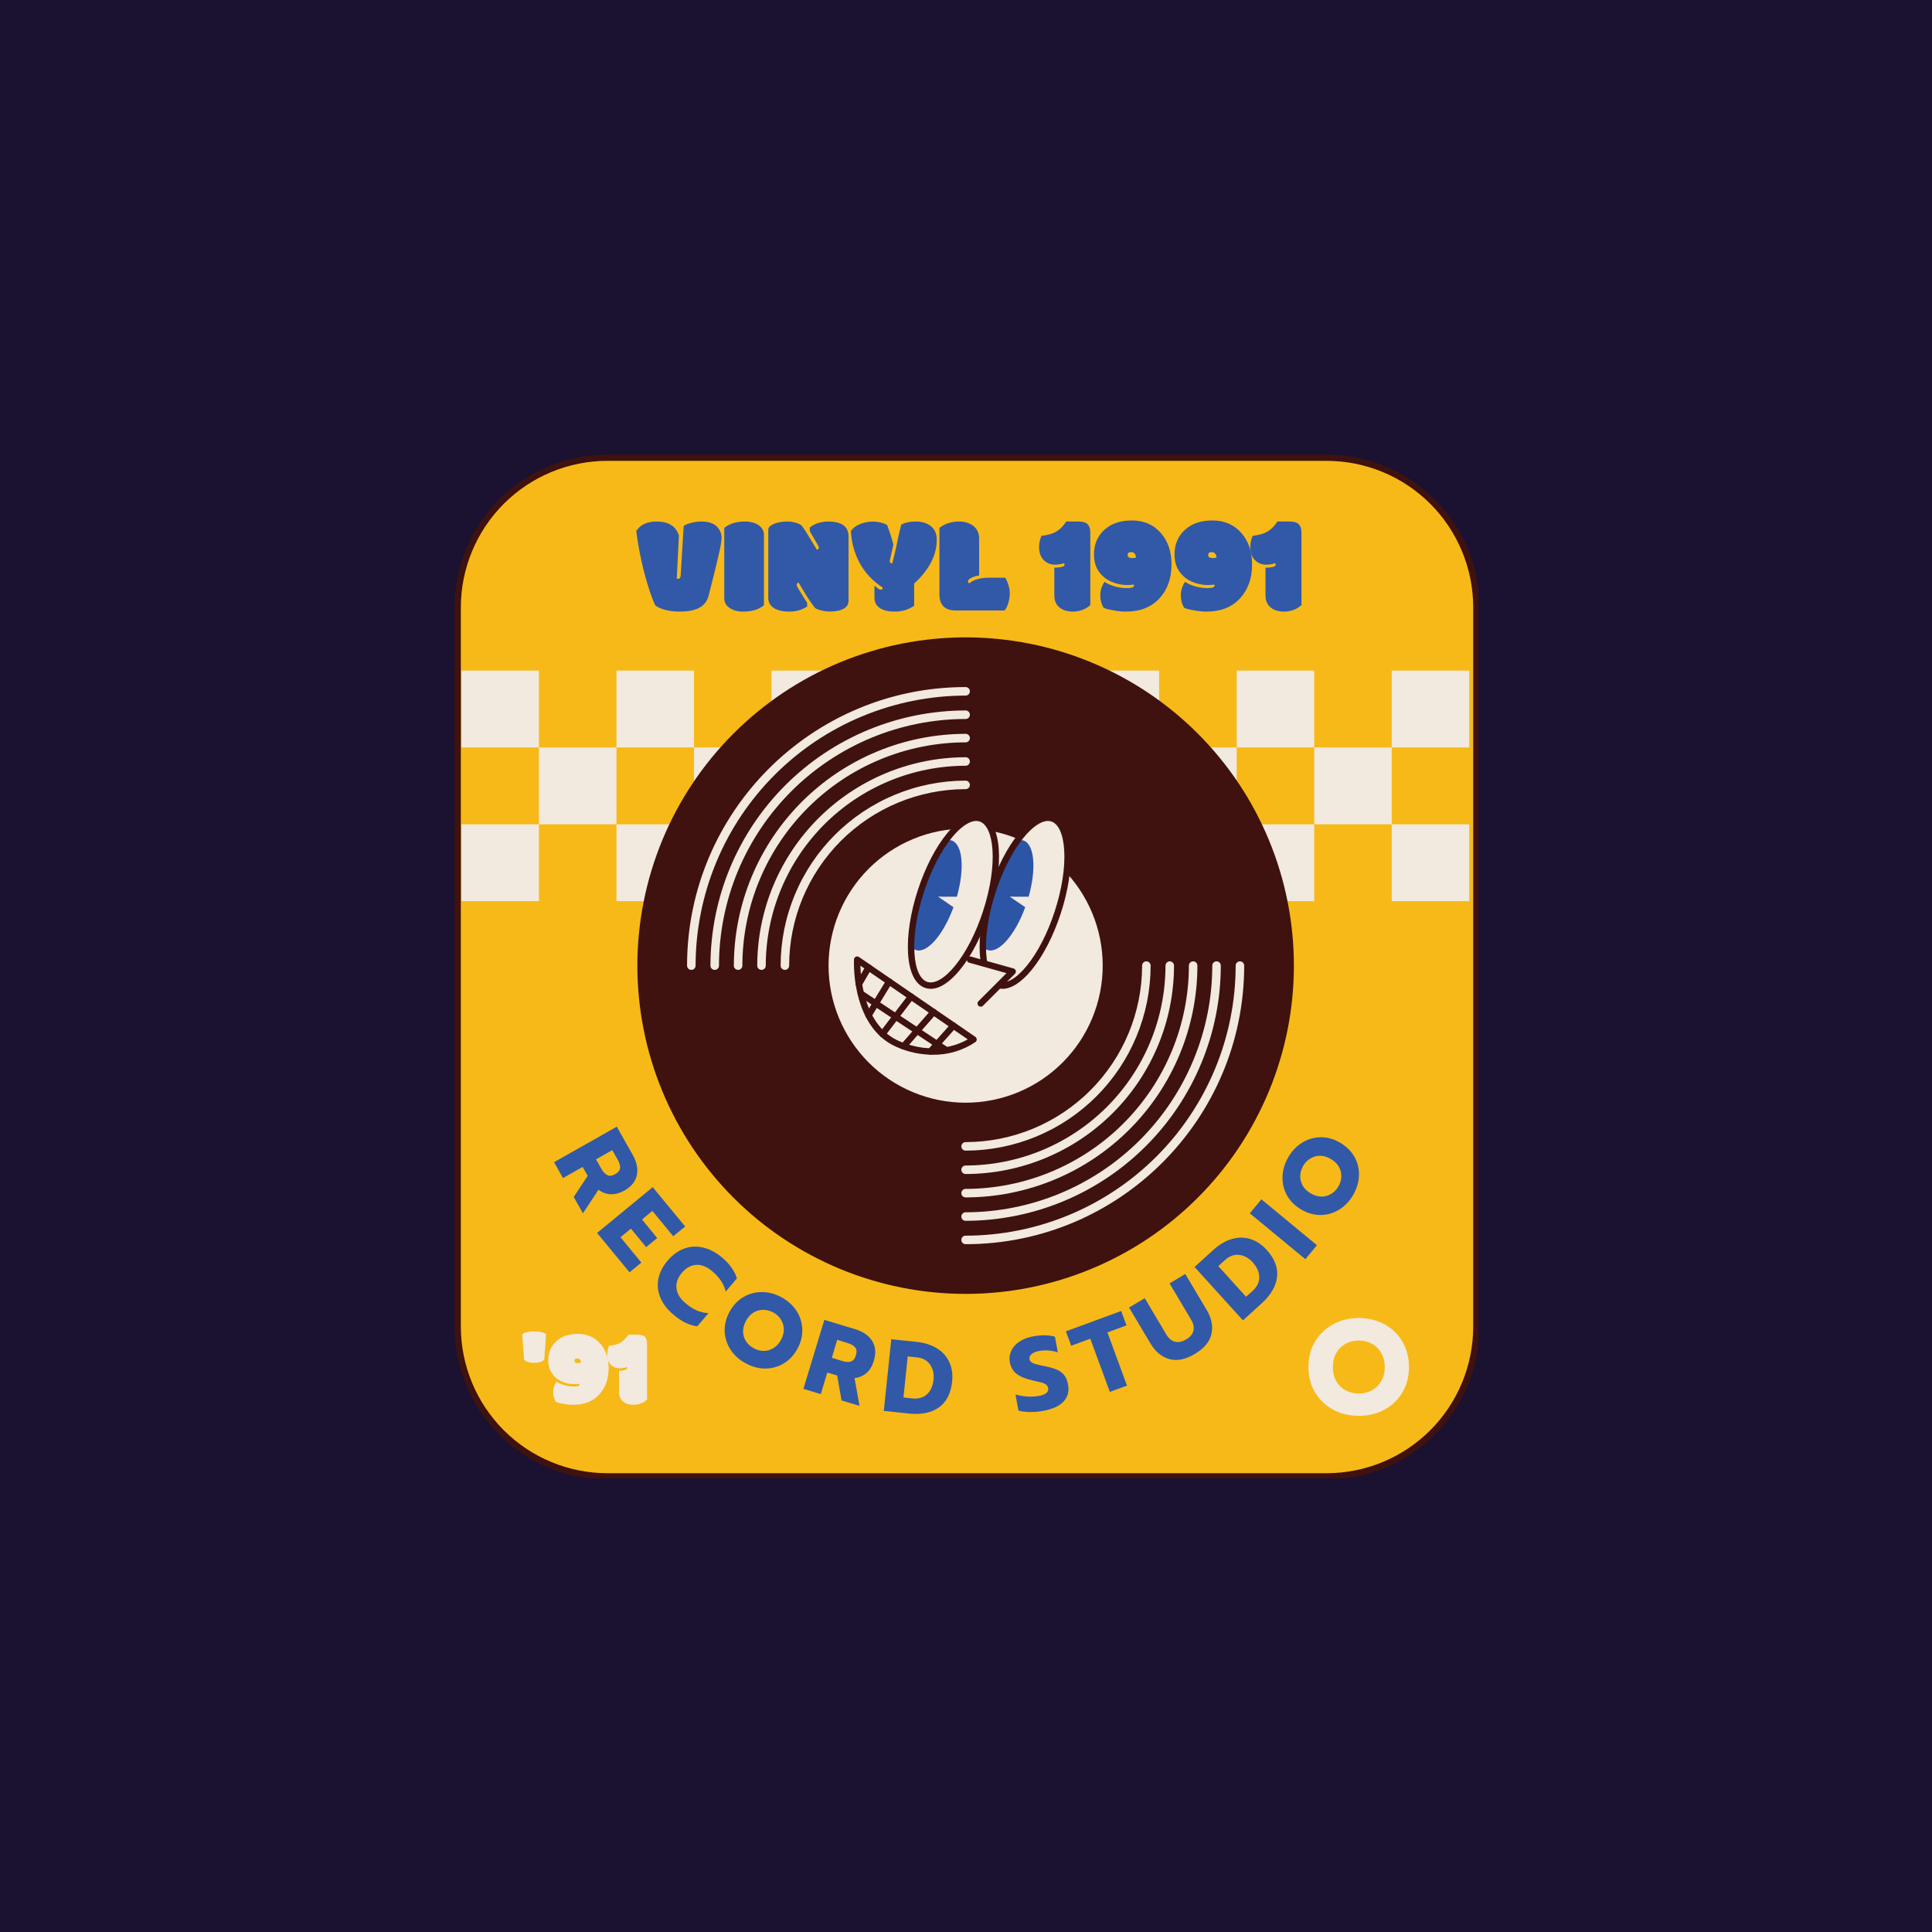 <?xml version="1.0" encoding="UTF-8"?><svg xmlns="http://www.w3.org/2000/svg" xmlns:xlink="http://www.w3.org/1999/xlink" contentScriptType="text/ecmascript" width="375pt" zoomAndPan="magnify" contentStyleType="text/css" viewBox="0 0 375 375" height="375pt" preserveAspectRatio="xMidYMid meet" version="1.2"><defs><g/><clipPath xml:id="clip1" id="clip1"><path d="M 88.223 88.223 L 286.973 88.223 L 286.973 286.973 L 88.223 286.973 Z M 88.223 88.223 "/></clipPath><clipPath xml:id="clip2" id="clip2"><path d="M 89.559 130.148 L 105 130.148 L 105 146 L 89.559 146 Z M 89.559 130.148 "/></clipPath><clipPath xml:id="clip3" id="clip3"><path d="M 89.559 159 L 105 159 L 105 174.926 L 89.559 174.926 Z M 89.559 159 "/></clipPath><clipPath xml:id="clip4" id="clip4"><path d="M 119 130.148 L 135 130.148 L 135 146 L 119 146 Z M 119 130.148 "/></clipPath><clipPath xml:id="clip5" id="clip5"><path d="M 119 159 L 135 159 L 135 174.926 L 119 174.926 Z M 119 159 "/></clipPath><clipPath xml:id="clip6" id="clip6"><path d="M 149 130.148 L 165 130.148 L 165 146 L 149 146 Z M 149 130.148 "/></clipPath><clipPath xml:id="clip7" id="clip7"><path d="M 149 159 L 165 159 L 165 174.926 L 149 174.926 Z M 149 159 "/></clipPath><clipPath xml:id="clip8" id="clip8"><path d="M 179 130.148 L 195 130.148 L 195 146 L 179 146 Z M 179 130.148 "/></clipPath><clipPath xml:id="clip9" id="clip9"><path d="M 179 159 L 195 159 L 195 174.926 L 179 174.926 Z M 179 159 "/></clipPath><clipPath xml:id="clip10" id="clip10"><path d="M 209 130.148 L 225 130.148 L 225 146 L 209 146 Z M 209 130.148 "/></clipPath><clipPath xml:id="clip11" id="clip11"><path d="M 209 159 L 225 159 L 225 174.926 L 209 174.926 Z M 209 159 "/></clipPath><clipPath xml:id="clip12" id="clip12"><path d="M 240 130.148 L 256 130.148 L 256 146 L 240 146 Z M 240 130.148 "/></clipPath><clipPath xml:id="clip13" id="clip13"><path d="M 240 159 L 256 159 L 256 174.926 L 240 174.926 Z M 240 159 "/></clipPath><clipPath xml:id="clip14" id="clip14"><path d="M 270 130.148 L 285.18 130.148 L 285.18 146 L 270 146 Z M 270 130.148 "/></clipPath><clipPath xml:id="clip15" id="clip15"><path d="M 270 159 L 285.18 159 L 285.18 174.926 L 270 174.926 Z M 270 159 "/></clipPath><clipPath xml:id="clip16" id="clip16"><path d="M 123.711 123.711 L 251.141 123.711 L 251.141 251.141 L 123.711 251.141 Z M 123.711 123.711 "/></clipPath></defs><g xml:id="surface1" id="surface1"><rect x="0" width="375" y="0" height="375" style="fill:rgb(100%,100%,100%);fill-opacity:1;stroke:none;"/><rect x="0" width="375" y="0" height="375" style="fill:rgb(100%,100%,100%);fill-opacity:1;stroke:none;"/><rect x="0" width="375" y="0" height="375" style="fill:rgb(10.59%,6.67%,19.22%);fill-opacity:1;stroke:none;"/><g clip-rule="nonzero" clip-path="url(#clip1)"><path style=" stroke:none;fill-rule:nonzero;fill:rgb(96.86%,72.549%,9.019%);fill-opacity:1;" d="M 117.879 88.836 L 257.516 88.836 C 258.469 88.836 259.418 88.883 260.363 88.977 C 261.309 89.07 262.25 89.207 263.184 89.395 C 264.117 89.578 265.039 89.812 265.949 90.086 C 266.859 90.363 267.754 90.684 268.633 91.047 C 269.512 91.41 270.367 91.816 271.207 92.266 C 272.047 92.715 272.863 93.203 273.652 93.73 C 274.445 94.258 275.207 94.824 275.941 95.43 C 276.676 96.031 277.383 96.672 278.055 97.344 C 278.727 98.016 279.363 98.719 279.969 99.453 C 280.57 100.191 281.137 100.953 281.664 101.742 C 282.195 102.535 282.684 103.352 283.133 104.188 C 283.578 105.027 283.984 105.887 284.348 106.766 C 284.715 107.645 285.035 108.539 285.309 109.449 C 285.586 110.359 285.816 111.281 286.004 112.215 C 286.188 113.148 286.328 114.086 286.422 115.031 C 286.516 115.98 286.559 116.93 286.559 117.879 L 286.559 257.516 C 286.559 258.469 286.516 259.418 286.422 260.363 C 286.328 261.309 286.188 262.25 286.004 263.184 C 285.816 264.117 285.586 265.039 285.309 265.949 C 285.035 266.859 284.715 267.754 284.348 268.633 C 283.984 269.512 283.578 270.367 283.133 271.207 C 282.684 272.047 282.195 272.863 281.664 273.652 C 281.137 274.445 280.57 275.207 279.969 275.941 C 279.363 276.676 278.727 277.383 278.055 278.055 C 277.383 278.727 276.676 279.363 275.941 279.969 C 275.207 280.57 274.445 281.137 273.652 281.664 C 272.863 282.195 272.047 282.684 271.207 283.133 C 270.367 283.578 269.512 283.984 268.633 284.348 C 267.754 284.715 266.859 285.035 265.949 285.309 C 265.039 285.586 264.117 285.816 263.184 286.004 C 262.25 286.188 261.309 286.328 260.363 286.422 C 259.418 286.516 258.469 286.559 257.516 286.559 L 117.879 286.559 C 116.93 286.559 115.98 286.516 115.031 286.422 C 114.086 286.328 113.148 286.188 112.215 286.004 C 111.281 285.816 110.359 285.586 109.449 285.309 C 108.539 285.035 107.645 284.715 106.766 284.348 C 105.887 283.984 105.027 283.578 104.188 283.133 C 103.352 282.684 102.535 282.195 101.742 281.664 C 100.953 281.137 100.191 280.57 99.453 279.969 C 98.719 279.363 98.016 278.727 97.344 278.055 C 96.672 277.383 96.031 276.676 95.43 275.941 C 94.824 275.207 94.258 274.445 93.73 273.652 C 93.203 272.863 92.715 272.047 92.266 271.207 C 91.816 270.367 91.41 269.512 91.047 268.633 C 90.684 267.754 90.363 266.859 90.086 265.949 C 89.812 265.039 89.578 264.117 89.395 263.184 C 89.207 262.25 89.07 261.309 88.977 260.363 C 88.883 259.418 88.836 258.469 88.836 257.516 L 88.836 117.879 C 88.836 116.93 88.883 115.98 88.977 115.031 C 89.07 114.086 89.207 113.148 89.395 112.215 C 89.578 111.281 89.812 110.359 90.086 109.449 C 90.363 108.539 90.684 107.645 91.047 106.766 C 91.41 105.887 91.816 105.027 92.266 104.188 C 92.715 103.352 93.203 102.535 93.73 101.742 C 94.258 100.953 94.824 100.191 95.43 99.453 C 96.031 98.719 96.672 98.016 97.344 97.344 C 98.016 96.672 98.719 96.031 99.453 95.43 C 100.191 94.824 100.953 94.258 101.742 93.73 C 102.535 93.203 103.352 92.715 104.188 92.266 C 105.027 91.816 105.887 91.41 106.766 91.047 C 107.645 90.684 108.539 90.363 109.449 90.086 C 110.359 89.812 111.281 89.578 112.215 89.395 C 113.148 89.207 114.086 89.07 115.031 88.977 C 115.98 88.883 116.93 88.836 117.879 88.836 Z M 117.879 88.836 "/><path style=" stroke:none;fill-rule:nonzero;fill:rgb(24.709%,7.059%,5.879%);fill-opacity:1;" d="M 257.516 287.172 L 117.879 287.172 C 116.91 287.172 115.941 287.125 114.973 287.027 C 114.008 286.93 113.051 286.789 112.098 286.598 C 111.145 286.406 110.203 286.172 109.273 285.887 C 108.348 285.605 107.434 285.277 106.535 284.906 C 105.641 284.535 104.762 284.121 103.906 283.66 C 103.051 283.203 102.219 282.703 101.41 282.164 C 100.605 281.625 99.824 281.047 99.074 280.43 C 98.324 279.816 97.605 279.164 96.918 278.477 C 96.234 277.789 95.582 277.07 94.965 276.32 C 94.352 275.57 93.773 274.793 93.23 273.984 C 92.691 273.18 92.195 272.348 91.734 271.488 C 91.277 270.633 90.863 269.758 90.488 268.859 C 90.117 267.965 89.789 267.051 89.508 266.121 C 89.227 265.191 88.988 264.254 88.801 263.301 C 88.609 262.348 88.465 261.391 88.371 260.422 C 88.273 259.457 88.227 258.488 88.223 257.516 L 88.223 117.879 C 88.227 116.91 88.273 115.941 88.371 114.973 C 88.465 114.008 88.609 113.051 88.801 112.098 C 88.988 111.145 89.227 110.203 89.508 109.273 C 89.789 108.348 90.117 107.434 90.488 106.535 C 90.863 105.641 91.277 104.762 91.734 103.906 C 92.195 103.051 92.691 102.219 93.23 101.41 C 93.773 100.605 94.348 99.824 94.965 99.074 C 95.582 98.324 96.234 97.605 96.918 96.918 C 97.605 96.234 98.324 95.582 99.074 94.965 C 99.824 94.348 100.605 93.773 101.41 93.23 C 102.219 92.691 103.051 92.195 103.906 91.734 C 104.762 91.277 105.641 90.863 106.535 90.488 C 107.434 90.117 108.348 89.789 109.273 89.508 C 110.203 89.227 111.145 88.988 112.098 88.801 C 113.051 88.609 114.008 88.465 114.973 88.371 C 115.941 88.273 116.91 88.227 117.879 88.223 L 257.516 88.223 C 258.488 88.227 259.457 88.273 260.422 88.371 C 261.391 88.465 262.348 88.609 263.301 88.801 C 264.254 88.988 265.191 89.227 266.121 89.508 C 267.051 89.789 267.965 90.117 268.859 90.488 C 269.758 90.863 270.633 91.277 271.492 91.734 C 272.348 92.195 273.18 92.691 273.984 93.23 C 274.793 93.773 275.57 94.348 276.32 94.965 C 277.074 95.582 277.789 96.234 278.477 96.918 C 279.164 97.605 279.816 98.324 280.43 99.074 C 281.047 99.824 281.625 100.605 282.164 101.41 C 282.703 102.219 283.203 103.051 283.66 103.906 C 284.121 104.762 284.535 105.641 284.906 106.535 C 285.277 107.434 285.605 108.348 285.891 109.273 C 286.172 110.203 286.406 111.145 286.598 112.098 C 286.789 113.051 286.93 114.008 287.027 114.973 C 287.125 115.941 287.172 116.91 287.172 117.879 L 287.172 257.516 C 287.172 258.488 287.125 259.457 287.027 260.422 C 286.93 261.391 286.789 262.348 286.598 263.301 C 286.406 264.254 286.172 265.191 285.891 266.121 C 285.605 267.051 285.277 267.965 284.906 268.859 C 284.535 269.758 284.121 270.633 283.66 271.492 C 283.203 272.348 282.703 273.18 282.164 273.984 C 281.625 274.793 281.047 275.57 280.43 276.32 C 279.816 277.07 279.164 277.789 278.477 278.477 C 277.789 279.164 277.074 279.816 276.32 280.43 C 275.57 281.047 274.793 281.625 273.984 282.164 C 273.18 282.703 272.348 283.203 271.492 283.66 C 270.633 284.121 269.758 284.535 268.859 284.906 C 267.965 285.277 267.051 285.605 266.121 285.887 C 265.191 286.172 264.254 286.406 263.301 286.598 C 262.348 286.789 261.391 286.93 260.422 287.027 C 259.457 287.125 258.488 287.172 257.516 287.172 Z M 117.879 89.449 C 116.949 89.449 116.02 89.496 115.094 89.59 C 114.168 89.68 113.25 89.816 112.336 90 C 111.422 90.184 110.52 90.41 109.629 90.68 C 108.738 90.953 107.863 91.266 107.004 91.621 C 106.145 91.98 105.305 92.375 104.484 92.816 C 103.664 93.254 102.867 93.734 102.094 94.25 C 101.32 94.77 100.57 95.32 99.852 95.914 C 99.133 96.504 98.445 97.129 97.785 97.785 C 97.129 98.445 96.504 99.133 95.914 99.852 C 95.32 100.57 94.77 101.32 94.25 102.094 C 93.734 102.867 93.254 103.664 92.816 104.484 C 92.375 105.305 91.98 106.145 91.621 107.004 C 91.266 107.863 90.953 108.738 90.68 109.629 C 90.41 110.52 90.184 111.422 90 112.336 C 89.816 113.25 89.68 114.168 89.59 115.094 C 89.496 116.02 89.449 116.949 89.449 117.879 L 89.449 257.516 C 89.449 258.449 89.496 259.375 89.59 260.305 C 89.68 261.23 89.816 262.148 90 263.062 C 90.184 263.973 90.41 264.875 90.68 265.766 C 90.953 266.656 91.266 267.531 91.621 268.391 C 91.98 269.254 92.375 270.094 92.816 270.914 C 93.254 271.734 93.734 272.531 94.25 273.305 C 94.77 274.078 95.32 274.824 95.914 275.543 C 96.504 276.266 97.129 276.953 97.785 277.613 C 98.445 278.27 99.133 278.895 99.852 279.484 C 100.57 280.074 101.32 280.629 102.094 281.148 C 102.867 281.664 103.664 282.141 104.484 282.582 C 105.305 283.02 106.145 283.418 107.004 283.773 C 107.863 284.133 108.738 284.445 109.629 284.715 C 110.52 284.988 111.422 285.215 112.336 285.395 C 113.25 285.578 114.168 285.715 115.094 285.809 C 116.02 285.898 116.949 285.945 117.879 285.949 L 257.516 285.949 C 258.449 285.945 259.375 285.898 260.305 285.809 C 261.23 285.715 262.148 285.578 263.062 285.395 C 263.973 285.215 264.875 284.988 265.766 284.715 C 266.656 284.445 267.531 284.133 268.391 283.773 C 269.25 283.418 270.094 283.02 270.914 282.582 C 271.734 282.141 272.531 281.664 273.305 281.148 C 274.078 280.629 274.824 280.074 275.543 279.484 C 276.266 278.895 276.953 278.27 277.613 277.613 C 278.27 276.953 278.895 276.266 279.484 275.543 C 280.074 274.824 280.629 274.078 281.148 273.305 C 281.664 272.531 282.141 271.734 282.582 270.914 C 283.02 270.094 283.418 269.25 283.773 268.391 C 284.133 267.531 284.445 266.656 284.715 265.766 C 284.988 264.875 285.215 263.973 285.395 263.062 C 285.578 262.148 285.715 261.23 285.809 260.305 C 285.898 259.375 285.945 258.449 285.949 257.516 L 285.949 117.879 C 285.945 116.949 285.898 116.02 285.809 115.094 C 285.715 114.168 285.578 113.25 285.398 112.336 C 285.215 111.422 284.988 110.52 284.715 109.629 C 284.445 108.738 284.133 107.863 283.773 107.004 C 283.418 106.145 283.02 105.305 282.582 104.484 C 282.141 103.664 281.664 102.867 281.148 102.094 C 280.629 101.32 280.074 100.57 279.484 99.852 C 278.895 99.133 278.27 98.445 277.613 97.785 C 276.953 97.129 276.266 96.504 275.543 95.914 C 274.824 95.32 274.078 94.77 273.305 94.25 C 272.531 93.734 271.734 93.254 270.914 92.816 C 270.094 92.375 269.254 91.98 268.391 91.621 C 267.531 91.266 266.656 90.953 265.766 90.68 C 264.875 90.41 263.973 90.184 263.062 90 C 262.148 89.816 261.23 89.68 260.305 89.59 C 259.375 89.496 258.449 89.449 257.516 89.449 Z M 117.879 89.449 "/></g><g clip-rule="nonzero" clip-path="url(#clip2)"><path style=" stroke:none;fill-rule:nonzero;fill:rgb(94.899%,91.37%,87.45%);fill-opacity:1;" d="M 89.559 130.156 L 104.609 130.156 L 104.609 145.078 L 89.559 145.078 Z M 89.559 130.156 "/></g><path style=" stroke:none;fill-rule:nonzero;fill:rgb(94.899%,91.37%,87.45%);fill-opacity:1;" d="M 104.609 145.078 L 119.656 145.078 L 119.656 159.996 L 104.609 159.996 Z M 104.609 145.078 "/><g clip-rule="nonzero" clip-path="url(#clip3)"><path style=" stroke:none;fill-rule:nonzero;fill:rgb(94.899%,91.37%,87.45%);fill-opacity:1;" d="M 89.559 159.996 L 104.609 159.996 L 104.609 174.918 L 89.559 174.918 Z M 89.559 159.996 "/></g><g clip-rule="nonzero" clip-path="url(#clip4)"><path style=" stroke:none;fill-rule:nonzero;fill:rgb(94.899%,91.37%,87.45%);fill-opacity:1;" d="M 119.656 130.156 L 134.703 130.156 L 134.703 145.078 L 119.656 145.078 Z M 119.656 130.156 "/></g><path style=" stroke:none;fill-rule:nonzero;fill:rgb(94.899%,91.37%,87.45%);fill-opacity:1;" d="M 134.703 145.078 L 149.75 145.078 L 149.75 159.996 L 134.703 159.996 Z M 134.703 145.078 "/><g clip-rule="nonzero" clip-path="url(#clip5)"><path style=" stroke:none;fill-rule:nonzero;fill:rgb(94.899%,91.37%,87.45%);fill-opacity:1;" d="M 119.656 159.996 L 134.703 159.996 L 134.703 174.918 L 119.656 174.918 Z M 119.656 159.996 "/></g><g clip-rule="nonzero" clip-path="url(#clip6)"><path style=" stroke:none;fill-rule:nonzero;fill:rgb(94.899%,91.37%,87.45%);fill-opacity:1;" d="M 149.75 130.156 L 164.797 130.156 L 164.797 145.078 L 149.75 145.078 Z M 149.75 130.156 "/></g><path style=" stroke:none;fill-rule:nonzero;fill:rgb(94.899%,91.37%,87.45%);fill-opacity:1;" d="M 164.797 145.078 L 179.848 145.078 L 179.848 159.996 L 164.797 159.996 Z M 164.797 145.078 "/><g clip-rule="nonzero" clip-path="url(#clip7)"><path style=" stroke:none;fill-rule:nonzero;fill:rgb(94.899%,91.37%,87.45%);fill-opacity:1;" d="M 149.75 159.996 L 164.797 159.996 L 164.797 174.918 L 149.75 174.918 Z M 149.75 159.996 "/></g><g clip-rule="nonzero" clip-path="url(#clip8)"><path style=" stroke:none;fill-rule:nonzero;fill:rgb(94.899%,91.37%,87.45%);fill-opacity:1;" d="M 179.848 130.156 L 194.895 130.156 L 194.895 145.078 L 179.848 145.078 Z M 179.848 130.156 "/></g><path style=" stroke:none;fill-rule:nonzero;fill:rgb(94.899%,91.37%,87.45%);fill-opacity:1;" d="M 194.895 145.078 L 209.941 145.078 L 209.941 159.996 L 194.895 159.996 Z M 194.895 145.078 "/><g clip-rule="nonzero" clip-path="url(#clip9)"><path style=" stroke:none;fill-rule:nonzero;fill:rgb(94.899%,91.37%,87.45%);fill-opacity:1;" d="M 179.848 159.996 L 194.895 159.996 L 194.895 174.918 L 179.848 174.918 Z M 179.848 159.996 "/></g><g clip-rule="nonzero" clip-path="url(#clip10)"><path style=" stroke:none;fill-rule:nonzero;fill:rgb(94.899%,91.37%,87.45%);fill-opacity:1;" d="M 209.941 130.156 L 224.988 130.156 L 224.988 145.078 L 209.941 145.078 Z M 209.941 130.156 "/></g><path style=" stroke:none;fill-rule:nonzero;fill:rgb(94.899%,91.37%,87.45%);fill-opacity:1;" d="M 224.988 145.078 L 240.039 145.078 L 240.039 159.996 L 224.988 159.996 Z M 224.988 145.078 "/><g clip-rule="nonzero" clip-path="url(#clip11)"><path style=" stroke:none;fill-rule:nonzero;fill:rgb(94.899%,91.37%,87.45%);fill-opacity:1;" d="M 209.941 159.996 L 224.988 159.996 L 224.988 174.918 L 209.941 174.918 Z M 209.941 159.996 "/></g><g clip-rule="nonzero" clip-path="url(#clip12)"><path style=" stroke:none;fill-rule:nonzero;fill:rgb(94.899%,91.37%,87.45%);fill-opacity:1;" d="M 240.039 130.156 L 255.086 130.156 L 255.086 145.078 L 240.039 145.078 Z M 240.039 130.156 "/></g><path style=" stroke:none;fill-rule:nonzero;fill:rgb(94.899%,91.37%,87.45%);fill-opacity:1;" d="M 255.086 145.078 L 270.133 145.078 L 270.133 159.996 L 255.086 159.996 Z M 255.086 145.078 "/><g clip-rule="nonzero" clip-path="url(#clip13)"><path style=" stroke:none;fill-rule:nonzero;fill:rgb(94.899%,91.37%,87.45%);fill-opacity:1;" d="M 240.039 159.996 L 255.086 159.996 L 255.086 174.918 L 240.039 174.918 Z M 240.039 159.996 "/></g><g clip-rule="nonzero" clip-path="url(#clip14)"><path style=" stroke:none;fill-rule:nonzero;fill:rgb(94.899%,91.37%,87.45%);fill-opacity:1;" d="M 270.133 130.156 L 285.18 130.156 L 285.18 145.078 L 270.133 145.078 Z M 270.133 130.156 "/></g><g clip-rule="nonzero" clip-path="url(#clip15)"><path style=" stroke:none;fill-rule:nonzero;fill:rgb(94.899%,91.37%,87.45%);fill-opacity:1;" d="M 270.133 159.996 L 285.18 159.996 L 285.18 174.918 L 270.133 174.918 Z M 270.133 159.996 "/></g><g style="fill:rgb(19.22%,34.9%,65.88%);fill-opacity:1;"><g transform="translate(107.091, 224.8)"><path style="stroke:none;" d="M 12.625 -6.109 L 15.719 -0.641 C 16.52 0.785 16.785 2.102 16.516 3.312 C 16.254 4.531 15.453 5.52 14.109 6.281 C 13.203 6.789 12.316 7.031 11.453 7 C 10.598 6.969 9.805 6.676 9.078 6.125 L 6.062 10.703 L 4.266 7.531 L 6.984 3.438 L 6 1.703 L 2.188 3.859 L 0.453 0.781 Z M 9.641 2.078 C 9.992 2.691 10.383 3.098 10.812 3.297 C 11.238 3.504 11.738 3.441 12.312 3.109 C 12.914 2.766 13.234 2.363 13.266 1.906 C 13.305 1.445 13.148 0.906 12.797 0.281 L 11.75 -1.562 L 8.594 0.234 Z M 9.641 2.078 "/></g></g><g style="fill:rgb(19.22%,34.9%,65.88%);fill-opacity:1;"><g transform="translate(115.316, 238.613)"><path style="stroke:none;" d="M 11.375 -8.188 L 17.672 -0.547 L 15.359 1.344 L 11.312 -3.578 L 9.297 -1.906 L 12.25 1.688 L 10.094 3.453 L 7.141 -0.141 L 5.125 1.531 L 9.172 6.453 L 6.875 8.344 L 0.578 0.703 Z M 11.375 -8.188 "/></g></g><g style="fill:rgb(19.22%,34.9%,65.88%);fill-opacity:1;"><g transform="translate(124.69, 249.697)"><path style="stroke:none;" d="M 6.016 5.469 C 4.848 4.488 4.008 3.398 3.5 2.203 C 3 1.016 2.863 -0.195 3.094 -1.438 C 3.332 -2.688 3.93 -3.875 4.891 -5 C 5.848 -6.125 6.922 -6.906 8.109 -7.344 C 9.297 -7.781 10.52 -7.848 11.781 -7.547 C 13.051 -7.254 14.27 -6.617 15.438 -5.641 C 16.195 -4.992 16.812 -4.336 17.281 -3.672 C 17.758 -3.016 18.113 -2.312 18.344 -1.562 L 16.172 1 C 16.004 0.281 15.707 -0.398 15.281 -1.047 C 14.863 -1.691 14.289 -2.328 13.562 -2.953 C 12.508 -3.836 11.469 -4.25 10.438 -4.188 C 9.406 -4.125 8.484 -3.613 7.672 -2.656 C 6.848 -1.688 6.492 -0.688 6.609 0.344 C 6.723 1.383 7.297 2.344 8.328 3.219 C 9.055 3.844 9.781 4.316 10.5 4.641 C 11.227 4.961 12.004 5.145 12.828 5.188 L 10.656 7.734 C 9.133 7.566 7.586 6.812 6.016 5.469 Z M 6.016 5.469 "/></g></g><g style="fill:rgb(19.22%,34.9%,65.88%);fill-opacity:1;"><g transform="translate(137.831, 260.539)"><path style="stroke:none;" d="M 6.906 4.078 C 5.664 3.41 4.691 2.535 3.984 1.453 C 3.273 0.367 2.891 -0.812 2.828 -2.094 C 2.773 -3.383 3.086 -4.656 3.766 -5.906 C 4.441 -7.156 5.332 -8.109 6.438 -8.766 C 7.551 -9.422 8.754 -9.75 10.047 -9.75 C 11.336 -9.75 12.602 -9.414 13.844 -8.75 C 15.082 -8.07 16.055 -7.191 16.766 -6.109 C 17.473 -5.023 17.848 -3.836 17.891 -2.547 C 17.941 -1.266 17.629 0 16.953 1.25 C 16.273 2.5 15.383 3.453 14.281 4.109 C 13.188 4.766 11.992 5.094 10.703 5.094 C 9.41 5.094 8.145 4.754 6.906 4.078 Z M 8.484 1.156 C 9.109 1.5 9.754 1.672 10.422 1.672 C 11.086 1.672 11.711 1.488 12.297 1.125 C 12.891 0.758 13.379 0.223 13.766 -0.484 C 14.148 -1.191 14.332 -1.883 14.312 -2.562 C 14.289 -3.238 14.098 -3.859 13.734 -4.422 C 13.379 -4.992 12.883 -5.453 12.25 -5.797 C 11.613 -6.141 10.957 -6.305 10.281 -6.297 C 9.602 -6.297 8.977 -6.117 8.406 -5.766 C 7.832 -5.41 7.352 -4.879 6.969 -4.172 C 6.582 -3.461 6.395 -2.766 6.406 -2.078 C 6.414 -1.391 6.602 -0.758 6.969 -0.188 C 7.344 0.375 7.848 0.82 8.484 1.156 Z M 8.484 1.156 "/></g></g><g style="fill:rgb(19.22%,34.9%,65.88%);fill-opacity:1;"><g transform="translate(155.066, 269.313)"><path style="stroke:none;" d="M 4.938 -13.125 L 10.938 -11.312 C 12.5 -10.832 13.602 -10.055 14.25 -8.984 C 14.895 -7.922 14.992 -6.656 14.547 -5.188 C 14.254 -4.188 13.785 -3.398 13.141 -2.828 C 12.492 -2.266 11.711 -1.93 10.797 -1.828 L 11.766 3.562 L 8.281 2.516 L 7.422 -2.328 L 5.516 -2.906 L 4.25 1.281 L 0.875 0.266 Z M 8.422 -5.141 C 9.098 -4.93 9.66 -4.898 10.109 -5.047 C 10.555 -5.203 10.875 -5.602 11.062 -6.25 C 11.27 -6.906 11.227 -7.41 10.938 -7.766 C 10.645 -8.129 10.156 -8.414 9.469 -8.625 L 7.438 -9.25 L 6.391 -5.766 Z M 8.422 -5.141 "/></g></g><g style="fill:rgb(19.22%,34.9%,65.88%);fill-opacity:1;"><g transform="translate(170.639, 273.761)"><path style="stroke:none;" d="M 2.359 -13.812 L 7.344 -13.297 C 8.863 -13.129 10.164 -12.707 11.25 -12.031 C 12.332 -11.363 13.125 -10.473 13.625 -9.359 C 14.133 -8.254 14.316 -7.008 14.172 -5.625 C 13.93 -3.312 13.07 -1.629 11.594 -0.578 C 10.125 0.461 8.188 0.859 5.781 0.609 L 0.906 0.094 Z M 6.406 -2.328 C 7.602 -2.203 8.562 -2.469 9.281 -3.125 C 10 -3.789 10.426 -4.75 10.562 -6 C 10.676 -7.133 10.445 -8.102 9.875 -8.906 C 9.312 -9.707 8.469 -10.172 7.344 -10.297 L 5.547 -10.484 L 4.719 -2.516 Z M 6.406 -2.328 "/></g></g><g style="fill:rgb(19.22%,34.9%,65.88%);fill-opacity:1;"><g transform="translate(197.324, 274.508)"><path style="stroke:none;" d="M 5.219 -0.672 C 4.352 -0.504 3.484 -0.426 2.609 -0.438 C 1.734 -0.445 0.984 -0.539 0.359 -0.719 L -0.219 -3.844 C 0.562 -3.613 1.352 -3.477 2.156 -3.438 C 2.957 -3.395 3.707 -3.441 4.406 -3.578 C 5.031 -3.691 5.488 -3.875 5.781 -4.125 C 6.07 -4.383 6.188 -4.703 6.125 -5.078 C 6.07 -5.348 5.938 -5.57 5.719 -5.75 C 5.508 -5.926 5.219 -6.062 4.844 -6.156 C 4.469 -6.258 3.895 -6.395 3.125 -6.562 C 1.75 -6.875 0.707 -7.301 0 -7.844 C -0.695 -8.383 -1.133 -9.133 -1.312 -10.094 C -1.457 -10.883 -1.363 -11.629 -1.031 -12.328 C -0.707 -13.023 -0.188 -13.613 0.531 -14.094 C 1.25 -14.582 2.125 -14.922 3.156 -15.109 C 3.988 -15.266 4.742 -15.336 5.422 -15.328 C 6.109 -15.328 6.781 -15.238 7.438 -15.062 L 8 -12.031 C 6.727 -12.414 5.516 -12.5 4.359 -12.281 C 3.723 -12.164 3.238 -11.969 2.906 -11.688 C 2.57 -11.406 2.438 -11.078 2.5 -10.703 C 2.57 -10.328 2.82 -10.055 3.25 -9.891 C 3.676 -9.723 4.438 -9.531 5.531 -9.312 C 6.539 -9.113 7.336 -8.879 7.922 -8.609 C 8.504 -8.336 8.957 -7.977 9.281 -7.531 C 9.613 -7.094 9.848 -6.5 9.984 -5.75 C 10.223 -4.477 9.945 -3.398 9.156 -2.516 C 8.363 -1.629 7.051 -1.016 5.219 -0.672 Z M 5.219 -0.672 "/></g></g><g style="fill:rgb(19.22%,34.9%,65.88%);fill-opacity:1;"><g transform="translate(211.528, 271.6)"><path style="stroke:none;" d="M 0.094 -11.766 L -3.609 -10.391 L -4.641 -13.188 L 6.094 -17.141 L 7.125 -14.344 L 3.422 -12.984 L 7.219 -2.656 L 3.891 -1.438 Z M 0.094 -11.766 "/></g></g><g style="fill:rgb(19.22%,34.9%,65.88%);fill-opacity:1;"><g transform="translate(225.622, 266.215)"><path style="stroke:none;" d="M 6.297 -3.422 C 4.492 -2.336 2.844 -2.004 1.344 -2.422 C -0.145 -2.836 -1.363 -3.844 -2.312 -5.438 L -6.469 -12.422 L -3.422 -14.234 L 0.75 -7.203 C 1.227 -6.41 1.801 -5.938 2.469 -5.781 C 3.145 -5.633 3.859 -5.785 4.609 -6.234 C 5.367 -6.68 5.836 -7.234 6.016 -7.891 C 6.191 -8.555 6.039 -9.285 5.562 -10.078 L 1.391 -17.109 L 4.438 -18.938 L 8.594 -11.953 C 9.551 -10.348 9.859 -8.789 9.516 -7.281 C 9.18 -5.781 8.109 -4.492 6.297 -3.422 Z M 6.297 -3.422 "/></g></g><g style="fill:rgb(19.22%,34.9%,65.88%);fill-opacity:1;"><g transform="translate(240.58, 256.89)"><path style="stroke:none;" d="M -8.719 -10.969 L -5 -14.344 C -3.863 -15.363 -2.68 -16.051 -1.453 -16.406 C -0.234 -16.758 0.953 -16.754 2.109 -16.391 C 3.273 -16.035 4.328 -15.344 5.266 -14.312 C 6.828 -12.594 7.504 -10.832 7.297 -9.031 C 7.086 -7.238 6.094 -5.531 4.312 -3.906 L 0.672 -0.609 Z M 2.531 -6.312 C 3.426 -7.125 3.863 -8.02 3.844 -9 C 3.832 -9.988 3.406 -10.945 2.562 -11.875 C 1.801 -12.719 0.93 -13.195 -0.047 -13.312 C -1.023 -13.426 -1.93 -13.102 -2.766 -12.344 L -4.109 -11.141 L 1.281 -5.188 Z M 2.531 -6.312 "/></g></g><g style="fill:rgb(19.22%,34.9%,65.88%);fill-opacity:1;"><g transform="translate(252.79, 245.115)"><path style="stroke:none;" d="M -10.203 -9.609 L -7.953 -12.328 L 2.828 -3.422 L 0.578 -0.703 Z M -10.203 -9.609 "/></g></g><g style="fill:rgb(19.22%,34.9%,65.88%);fill-opacity:1;"><g transform="translate(258.284, 238.74)"><path style="stroke:none;" d="M 4.328 -6.734 C 3.617 -5.523 2.707 -4.586 1.594 -3.922 C 0.488 -3.254 -0.703 -2.914 -1.984 -2.906 C -3.273 -2.906 -4.535 -3.27 -5.766 -4 C -6.984 -4.727 -7.898 -5.656 -8.516 -6.781 C -9.129 -7.914 -9.406 -9.129 -9.344 -10.422 C -9.289 -11.711 -8.91 -12.961 -8.203 -14.172 C -7.484 -15.391 -6.566 -16.332 -5.453 -17 C -4.348 -17.664 -3.148 -18 -1.859 -18 C -0.578 -18 0.672 -17.633 1.891 -16.906 C 3.117 -16.176 4.039 -15.25 4.656 -14.125 C 5.27 -13 5.547 -11.789 5.484 -10.5 C 5.43 -9.207 5.047 -7.953 4.328 -6.734 Z M 1.484 -8.422 C 1.848 -9.035 2.039 -9.676 2.062 -10.344 C 2.094 -11.02 1.938 -11.66 1.594 -12.266 C 1.25 -12.867 0.727 -13.375 0.031 -13.781 C -0.656 -14.188 -1.336 -14.395 -2.016 -14.406 C -2.691 -14.414 -3.316 -14.25 -3.891 -13.906 C -4.473 -13.57 -4.953 -13.094 -5.328 -12.469 C -5.691 -11.844 -5.883 -11.191 -5.906 -10.516 C -5.926 -9.848 -5.77 -9.219 -5.438 -8.625 C -5.102 -8.031 -4.594 -7.531 -3.906 -7.125 C -3.207 -6.719 -2.516 -6.504 -1.828 -6.484 C -1.141 -6.473 -0.508 -6.641 0.062 -6.984 C 0.645 -7.328 1.117 -7.805 1.484 -8.422 Z M 1.484 -8.422 "/></g></g><g clip-rule="nonzero" clip-path="url(#clip16)"><path style=" stroke:none;fill-rule:nonzero;fill:rgb(24.709%,7.059%,5.879%);fill-opacity:1;" d="M 251.141 187.426 C 251.141 188.469 251.117 189.512 251.066 190.555 C 251.016 191.594 250.938 192.637 250.836 193.672 C 250.734 194.711 250.605 195.746 250.453 196.777 C 250.301 197.809 250.121 198.836 249.918 199.859 C 249.715 200.879 249.484 201.898 249.234 202.91 C 248.98 203.922 248.703 204.926 248.398 205.922 C 248.098 206.922 247.77 207.91 247.418 208.891 C 247.066 209.875 246.691 210.848 246.293 211.809 C 245.895 212.773 245.473 213.727 245.023 214.668 C 244.578 215.613 244.109 216.543 243.617 217.461 C 243.129 218.383 242.613 219.289 242.078 220.184 C 241.543 221.078 240.984 221.957 240.406 222.824 C 239.824 223.691 239.227 224.543 238.605 225.383 C 237.984 226.219 237.34 227.043 236.68 227.848 C 236.02 228.652 235.336 229.441 234.637 230.215 C 233.938 230.988 233.219 231.742 232.48 232.48 C 231.742 233.219 230.988 233.938 230.215 234.637 C 229.441 235.336 228.652 236.02 227.848 236.68 C 227.043 237.34 226.219 237.984 225.383 238.605 C 224.543 239.227 223.691 239.824 222.824 240.406 C 221.957 240.984 221.078 241.543 220.184 242.078 C 219.289 242.613 218.383 243.129 217.461 243.617 C 216.543 244.109 215.613 244.578 214.668 245.023 C 213.727 245.473 212.773 245.895 211.809 246.293 C 210.848 246.691 209.875 247.066 208.891 247.418 C 207.91 247.77 206.922 248.098 205.922 248.398 C 204.926 248.703 203.922 248.98 202.91 249.234 C 201.898 249.484 200.879 249.715 199.859 249.918 C 198.836 250.121 197.809 250.301 196.777 250.453 C 195.746 250.605 194.711 250.734 193.672 250.836 C 192.637 250.938 191.594 251.016 190.555 251.066 C 189.512 251.117 188.469 251.141 187.426 251.141 C 186.383 251.141 185.344 251.117 184.301 251.066 C 183.258 251.016 182.219 250.938 181.184 250.836 C 180.145 250.734 179.109 250.605 178.078 250.453 C 177.047 250.301 176.02 250.121 174.996 249.918 C 173.977 249.715 172.957 249.484 171.945 249.234 C 170.934 248.98 169.93 248.703 168.934 248.398 C 167.934 248.098 166.945 247.77 165.961 247.418 C 164.98 247.066 164.008 246.691 163.043 246.293 C 162.082 245.895 161.129 245.473 160.188 245.023 C 159.242 244.578 158.312 244.109 157.391 243.617 C 156.473 243.129 155.566 242.613 154.672 242.078 C 153.777 241.543 152.895 240.984 152.031 240.406 C 151.164 239.824 150.309 239.227 149.473 238.605 C 148.637 237.984 147.812 237.34 147.008 236.68 C 146.203 236.02 145.41 235.336 144.641 234.637 C 143.867 233.938 143.113 233.219 142.375 232.48 C 141.637 231.742 140.918 230.988 140.219 230.215 C 139.52 229.441 138.836 228.652 138.176 227.848 C 137.516 227.043 136.871 226.219 136.25 225.383 C 135.629 224.543 135.031 223.691 134.449 222.824 C 133.871 221.957 133.312 221.078 132.777 220.184 C 132.242 219.289 131.727 218.383 131.234 217.461 C 130.746 216.543 130.277 215.613 129.828 214.668 C 129.383 213.727 128.961 212.773 128.562 211.809 C 128.164 210.848 127.789 209.875 127.438 208.891 C 127.086 207.91 126.758 206.922 126.457 205.922 C 126.152 204.926 125.875 203.922 125.621 202.91 C 125.367 201.898 125.141 200.879 124.938 199.859 C 124.734 198.836 124.555 197.809 124.402 196.777 C 124.25 195.746 124.121 194.711 124.02 193.672 C 123.918 192.637 123.84 191.594 123.789 190.555 C 123.738 189.512 123.711 188.469 123.711 187.426 C 123.711 186.383 123.738 185.344 123.789 184.301 C 123.84 183.258 123.918 182.219 124.02 181.184 C 124.121 180.145 124.25 179.109 124.402 178.078 C 124.555 177.047 124.734 176.02 124.938 174.996 C 125.141 173.977 125.367 172.957 125.621 171.945 C 125.875 170.934 126.152 169.93 126.457 168.934 C 126.758 167.934 127.086 166.945 127.438 165.961 C 127.789 164.98 128.164 164.008 128.562 163.043 C 128.961 162.082 129.383 161.129 129.828 160.188 C 130.277 159.242 130.746 158.312 131.234 157.391 C 131.727 156.473 132.242 155.566 132.777 154.672 C 133.312 153.777 133.871 152.895 134.449 152.031 C 135.031 151.164 135.629 150.309 136.25 149.473 C 136.871 148.637 137.516 147.812 138.176 147.008 C 138.836 146.199 139.52 145.41 140.219 144.641 C 140.918 143.867 141.637 143.113 142.375 142.375 C 143.113 141.637 143.867 140.918 144.641 140.219 C 145.41 139.52 146.203 138.836 147.008 138.176 C 147.812 137.516 148.637 136.871 149.473 136.25 C 150.309 135.629 151.164 135.031 152.031 134.449 C 152.895 133.871 153.777 133.312 154.672 132.777 C 155.566 132.242 156.473 131.727 157.391 131.234 C 158.312 130.746 159.242 130.277 160.188 129.828 C 161.129 129.383 162.082 128.961 163.043 128.562 C 164.008 128.164 164.98 127.789 165.961 127.438 C 166.945 127.086 167.934 126.758 168.934 126.457 C 169.93 126.152 170.934 125.875 171.945 125.621 C 172.957 125.367 173.977 125.141 174.996 124.938 C 176.02 124.734 177.047 124.555 178.078 124.402 C 179.109 124.25 180.145 124.121 181.184 124.02 C 182.219 123.918 183.258 123.84 184.301 123.789 C 185.344 123.738 186.383 123.711 187.426 123.711 C 188.469 123.711 189.512 123.738 190.555 123.789 C 191.594 123.84 192.637 123.918 193.672 124.02 C 194.711 124.121 195.746 124.25 196.777 124.402 C 197.809 124.555 198.836 124.734 199.859 124.938 C 200.879 125.141 201.898 125.367 202.91 125.621 C 203.922 125.875 204.926 126.152 205.922 126.457 C 206.922 126.758 207.91 127.086 208.891 127.438 C 209.875 127.789 210.848 128.164 211.809 128.562 C 212.773 128.961 213.727 129.383 214.668 129.828 C 215.613 130.277 216.543 130.746 217.461 131.234 C 218.383 131.727 219.289 132.242 220.184 132.777 C 221.078 133.312 221.957 133.871 222.824 134.449 C 223.691 135.031 224.543 135.629 225.383 136.25 C 226.219 136.871 227.043 137.516 227.848 138.176 C 228.652 138.836 229.441 139.52 230.215 140.219 C 230.988 140.918 231.742 141.637 232.48 142.375 C 233.219 143.113 233.938 143.867 234.637 144.641 C 235.336 145.41 236.02 146.199 236.68 147.008 C 237.34 147.812 237.984 148.637 238.605 149.473 C 239.227 150.309 239.824 151.164 240.406 152.031 C 240.984 152.895 241.543 153.777 242.078 154.672 C 242.613 155.566 243.129 156.473 243.617 157.391 C 244.109 158.312 244.578 159.242 245.023 160.188 C 245.473 161.129 245.895 162.082 246.293 163.043 C 246.691 164.008 247.066 164.98 247.418 165.961 C 247.77 166.945 248.098 167.934 248.398 168.934 C 248.703 169.93 248.98 170.934 249.234 171.945 C 249.484 172.957 249.715 173.977 249.918 174.996 C 250.121 176.02 250.301 177.047 250.453 178.078 C 250.605 179.109 250.734 180.145 250.836 181.184 C 250.938 182.219 251.016 183.258 251.066 184.301 C 251.117 185.344 251.141 186.383 251.141 187.426 Z M 251.141 187.426 "/></g><path style=" stroke:none;fill-rule:nonzero;fill:rgb(94.899%,91.37%,87.45%);fill-opacity:1;" d="M 214.035 187.426 C 214.035 188.301 213.992 189.168 213.906 190.035 C 213.82 190.902 213.691 191.762 213.523 192.617 C 213.352 193.473 213.141 194.316 212.887 195.152 C 212.637 195.984 212.344 196.805 212.008 197.609 C 211.676 198.414 211.305 199.199 210.891 199.969 C 210.48 200.738 210.035 201.484 209.551 202.211 C 209.066 202.934 208.547 203.633 207.996 204.305 C 207.441 204.98 206.855 205.625 206.242 206.242 C 205.625 206.855 204.98 207.441 204.305 207.996 C 203.633 208.547 202.934 209.066 202.211 209.551 C 201.484 210.035 200.738 210.48 199.969 210.891 C 199.203 211.305 198.414 211.676 197.609 212.008 C 196.805 212.344 195.984 212.637 195.152 212.887 C 194.316 213.141 193.473 213.352 192.617 213.523 C 191.762 213.691 190.902 213.82 190.035 213.906 C 189.168 213.992 188.301 214.035 187.426 214.035 C 186.555 214.035 185.688 213.992 184.82 213.906 C 183.953 213.82 183.09 213.691 182.238 213.523 C 181.383 213.352 180.539 213.141 179.703 212.887 C 178.871 212.637 178.051 212.344 177.246 212.008 C 176.441 211.676 175.652 211.305 174.887 210.891 C 174.117 210.48 173.371 210.035 172.645 209.551 C 171.922 209.066 171.223 208.547 170.547 207.996 C 169.875 207.441 169.23 206.855 168.613 206.242 C 167.996 205.625 167.414 204.98 166.859 204.305 C 166.309 203.633 165.789 202.934 165.305 202.211 C 164.82 201.484 164.375 200.738 163.961 199.969 C 163.551 199.199 163.18 198.414 162.848 197.609 C 162.512 196.805 162.219 195.984 161.965 195.152 C 161.715 194.316 161.504 193.473 161.332 192.617 C 161.164 191.762 161.035 190.902 160.949 190.035 C 160.863 189.168 160.82 188.301 160.82 187.426 C 160.82 186.555 160.863 185.688 160.949 184.82 C 161.035 183.953 161.164 183.09 161.332 182.238 C 161.504 181.383 161.715 180.539 161.965 179.703 C 162.219 178.871 162.512 178.051 162.848 177.246 C 163.18 176.441 163.551 175.652 163.961 174.887 C 164.375 174.117 164.82 173.371 165.305 172.645 C 165.789 171.922 166.309 171.223 166.859 170.547 C 167.414 169.875 167.996 169.23 168.613 168.613 C 169.23 167.996 169.875 167.414 170.547 166.859 C 171.223 166.309 171.922 165.789 172.645 165.305 C 173.371 164.82 174.117 164.375 174.887 163.961 C 175.652 163.551 176.441 163.18 177.246 162.848 C 178.051 162.512 178.871 162.219 179.703 161.965 C 180.539 161.715 181.383 161.504 182.238 161.332 C 183.09 161.164 183.953 161.035 184.82 160.949 C 185.688 160.863 186.555 160.82 187.426 160.82 C 188.301 160.82 189.168 160.863 190.035 160.949 C 190.902 161.035 191.762 161.164 192.617 161.332 C 193.473 161.504 194.316 161.715 195.152 161.965 C 195.984 162.219 196.805 162.512 197.609 162.848 C 198.414 163.18 199.203 163.551 199.969 163.961 C 200.738 164.375 201.484 164.82 202.211 165.305 C 202.934 165.789 203.633 166.309 204.305 166.859 C 204.98 167.414 205.625 167.996 206.242 168.613 C 206.855 169.23 207.441 169.875 207.996 170.547 C 208.547 171.223 209.066 171.922 209.551 172.645 C 210.035 173.371 210.48 174.117 210.891 174.887 C 211.305 175.652 211.676 176.441 212.008 177.246 C 212.344 178.051 212.637 178.871 212.887 179.703 C 213.141 180.539 213.352 181.383 213.523 182.238 C 213.691 183.09 213.82 183.953 213.906 184.82 C 213.992 185.688 214.035 186.555 214.035 187.426 Z M 214.035 187.426 "/><path style=" stroke:none;fill-rule:nonzero;fill:rgb(94.899%,91.37%,87.45%);fill-opacity:1;" d="M 152.344 188.254 C 152.117 188.254 151.922 188.172 151.762 188.012 C 151.598 187.848 151.52 187.652 151.52 187.426 C 151.52 186.25 151.578 185.078 151.695 183.906 C 151.812 182.738 151.984 181.574 152.215 180.422 C 152.445 179.27 152.73 178.133 153.074 177.008 C 153.418 175.883 153.812 174.777 154.262 173.691 C 154.715 172.605 155.215 171.543 155.77 170.508 C 156.324 169.473 156.93 168.465 157.582 167.488 C 158.238 166.508 158.938 165.566 159.684 164.656 C 160.43 163.75 161.215 162.879 162.047 162.047 C 162.879 161.215 163.75 160.43 164.656 159.684 C 165.566 158.938 166.508 158.238 167.488 157.582 C 168.465 156.93 169.473 156.324 170.508 155.77 C 171.543 155.215 172.605 154.715 173.691 154.262 C 174.777 153.812 175.883 153.418 177.008 153.074 C 178.133 152.73 179.27 152.445 180.422 152.215 C 181.574 151.984 182.738 151.812 183.906 151.695 C 185.078 151.578 186.25 151.52 187.426 151.52 C 187.652 151.52 187.848 151.598 188.012 151.762 C 188.172 151.922 188.254 152.117 188.254 152.344 C 188.254 152.574 188.172 152.77 188.012 152.93 C 187.848 153.09 187.652 153.172 187.426 153.172 C 186.305 153.172 185.184 153.23 184.07 153.34 C 182.953 153.453 181.844 153.617 180.746 153.836 C 179.645 154.059 178.559 154.328 177.488 154.656 C 176.414 154.984 175.359 155.359 174.324 155.789 C 173.289 156.219 172.277 156.699 171.285 157.23 C 170.297 157.758 169.336 158.336 168.406 158.957 C 167.473 159.582 166.574 160.25 165.707 160.961 C 164.84 161.672 164.008 162.422 163.215 163.215 C 162.422 164.008 161.672 164.84 160.961 165.707 C 160.25 166.574 159.582 167.473 158.957 168.406 C 158.336 169.336 157.758 170.297 157.23 171.285 C 156.699 172.277 156.219 173.289 155.789 174.324 C 155.359 175.359 154.984 176.414 154.656 177.488 C 154.328 178.559 154.059 179.645 153.836 180.746 C 153.617 181.844 153.453 182.953 153.34 184.07 C 153.23 185.184 153.172 186.305 153.172 187.426 C 153.172 187.652 153.09 187.848 152.93 188.012 C 152.77 188.172 152.574 188.254 152.344 188.254 Z M 152.344 188.254 "/><path style=" stroke:none;fill-rule:nonzero;fill:rgb(94.899%,91.37%,87.45%);fill-opacity:1;" d="M 187.426 223.336 C 187.195 223.336 187.004 223.254 186.84 223.094 C 186.68 222.934 186.598 222.738 186.598 222.508 C 186.598 222.281 186.68 222.086 186.84 221.926 C 187.004 221.762 187.195 221.684 187.426 221.684 C 188.547 221.68 189.664 221.625 190.781 221.516 C 191.898 221.402 193.008 221.238 194.105 221.02 C 195.207 220.797 196.293 220.527 197.367 220.199 C 198.438 219.875 199.492 219.496 200.531 219.066 C 201.566 218.637 202.578 218.156 203.566 217.625 C 204.555 217.098 205.516 216.52 206.449 215.898 C 207.383 215.273 208.281 214.605 209.148 213.895 C 210.016 213.184 210.844 212.43 211.637 211.637 C 212.43 210.844 213.184 210.016 213.895 209.148 C 214.605 208.281 215.273 207.383 215.898 206.449 C 216.52 205.516 217.098 204.555 217.625 203.566 C 218.156 202.578 218.637 201.566 219.066 200.531 C 219.496 199.492 219.875 198.438 220.199 197.367 C 220.527 196.293 220.797 195.207 221.02 194.105 C 221.238 193.008 221.402 191.898 221.516 190.781 C 221.625 189.664 221.68 188.547 221.684 187.426 C 221.684 187.195 221.762 187.004 221.926 186.84 C 222.086 186.68 222.281 186.598 222.508 186.598 C 222.738 186.598 222.934 186.68 223.094 186.84 C 223.254 187.004 223.336 187.195 223.336 187.426 C 223.336 188.602 223.277 189.773 223.16 190.945 C 223.043 192.113 222.871 193.277 222.641 194.43 C 222.41 195.582 222.125 196.719 221.781 197.844 C 221.438 198.969 221.043 200.074 220.594 201.16 C 220.141 202.246 219.641 203.309 219.086 204.348 C 218.531 205.383 217.926 206.391 217.273 207.367 C 216.617 208.344 215.918 209.289 215.172 210.195 C 214.426 211.105 213.637 211.977 212.809 212.809 C 211.977 213.637 211.105 214.426 210.195 215.172 C 209.289 215.918 208.344 216.617 207.367 217.273 C 206.391 217.926 205.383 218.531 204.348 219.086 C 203.309 219.641 202.246 220.141 201.16 220.594 C 200.074 221.043 198.969 221.438 197.844 221.781 C 196.719 222.125 195.582 222.41 194.43 222.641 C 193.277 222.871 192.113 223.043 190.945 223.16 C 189.773 223.277 188.602 223.336 187.426 223.336 Z M 187.426 223.336 "/><path style=" stroke:none;fill-rule:nonzero;fill:rgb(94.899%,91.37%,87.45%);fill-opacity:1;" d="M 147.805 188.254 C 147.578 188.254 147.383 188.172 147.223 188.012 C 147.059 187.848 146.98 187.652 146.98 187.426 C 146.98 186.102 147.047 184.781 147.18 183.461 C 147.309 182.145 147.504 180.836 147.766 179.539 C 148.023 178.238 148.348 176.957 148.73 175.691 C 149.117 174.422 149.562 173.176 150.07 171.953 C 150.578 170.73 151.145 169.535 151.77 168.367 C 152.395 167.199 153.074 166.066 153.809 164.965 C 154.547 163.863 155.336 162.801 156.176 161.777 C 157.016 160.754 157.902 159.777 158.84 158.84 C 159.777 157.902 160.754 157.016 161.777 156.176 C 162.801 155.336 163.863 154.547 164.965 153.809 C 166.066 153.074 167.199 152.395 168.367 151.77 C 169.535 151.145 170.73 150.578 171.953 150.07 C 173.176 149.562 174.422 149.117 175.691 148.73 C 176.957 148.344 178.238 148.023 179.539 147.766 C 180.836 147.504 182.145 147.309 183.461 147.18 C 184.781 147.047 186.102 146.98 187.426 146.98 C 187.652 146.98 187.848 147.059 188.012 147.223 C 188.172 147.383 188.254 147.578 188.254 147.805 C 188.254 148.035 188.172 148.23 188.012 148.391 C 187.848 148.551 187.652 148.633 187.426 148.633 C 186.156 148.633 184.887 148.699 183.625 148.824 C 182.359 148.949 181.105 149.137 179.859 149.387 C 178.613 149.633 177.383 149.945 176.168 150.312 C 174.953 150.684 173.762 151.109 172.586 151.598 C 171.414 152.086 170.266 152.629 169.148 153.227 C 168.027 153.824 166.941 154.477 165.883 155.184 C 164.828 155.891 163.809 156.645 162.828 157.453 C 161.848 158.258 160.906 159.109 160.008 160.008 C 159.109 160.906 158.258 161.848 157.453 162.828 C 156.645 163.809 155.891 164.828 155.184 165.883 C 154.477 166.941 153.824 168.027 153.227 169.148 C 152.629 170.266 152.086 171.414 151.598 172.586 C 151.109 173.762 150.684 174.953 150.312 176.168 C 149.945 177.383 149.633 178.613 149.387 179.859 C 149.137 181.105 148.949 182.359 148.824 183.625 C 148.699 184.887 148.633 186.156 148.633 187.426 C 148.633 187.652 148.551 187.848 148.391 188.012 C 148.23 188.172 148.035 188.254 147.805 188.254 Z M 147.805 188.254 "/><path style=" stroke:none;fill-rule:nonzero;fill:rgb(94.899%,91.37%,87.45%);fill-opacity:1;" d="M 187.426 227.875 C 187.195 227.875 187.004 227.797 186.84 227.633 C 186.68 227.473 186.598 227.277 186.598 227.051 C 186.598 226.82 186.68 226.625 186.84 226.465 C 187.004 226.305 187.195 226.223 187.426 226.223 C 188.695 226.223 189.961 226.156 191.227 226.031 C 192.492 225.906 193.746 225.719 194.992 225.469 C 196.238 225.223 197.469 224.91 198.684 224.543 C 199.898 224.172 201.094 223.746 202.266 223.258 C 203.438 222.77 204.586 222.227 205.707 221.629 C 206.824 221.031 207.914 220.379 208.969 219.672 C 210.027 218.965 211.047 218.211 212.027 217.402 C 213.008 216.598 213.949 215.746 214.848 214.848 C 215.746 213.949 216.598 213.008 217.402 212.027 C 218.211 211.047 218.965 210.027 219.672 208.969 C 220.379 207.914 221.031 206.824 221.629 205.707 C 222.227 204.586 222.77 203.438 223.258 202.266 C 223.746 201.094 224.172 199.898 224.543 198.684 C 224.91 197.469 225.223 196.238 225.469 194.992 C 225.719 193.746 225.906 192.492 226.031 191.227 C 226.156 189.961 226.223 188.695 226.223 187.426 C 226.223 187.195 226.305 187.004 226.465 186.84 C 226.625 186.68 226.82 186.598 227.051 186.598 C 227.277 186.598 227.473 186.68 227.633 186.84 C 227.797 187.004 227.875 187.195 227.875 187.426 C 227.875 188.75 227.809 190.07 227.676 191.391 C 227.547 192.707 227.352 194.016 227.09 195.312 C 226.832 196.613 226.512 197.895 226.125 199.164 C 225.738 200.43 225.293 201.676 224.785 202.898 C 224.277 204.121 223.711 205.316 223.086 206.484 C 222.461 207.652 221.781 208.789 221.047 209.887 C 220.309 210.988 219.52 212.051 218.68 213.074 C 217.84 214.098 216.953 215.078 216.016 216.016 C 215.078 216.953 214.098 217.84 213.074 218.68 C 212.051 219.52 210.988 220.309 209.887 221.047 C 208.789 221.781 207.652 222.461 206.484 223.086 C 205.316 223.711 204.121 224.277 202.898 224.785 C 201.676 225.293 200.43 225.738 199.164 226.125 C 197.895 226.512 196.613 226.832 195.312 227.09 C 194.016 227.352 192.707 227.547 191.391 227.676 C 190.07 227.809 188.75 227.875 187.426 227.875 Z M 187.426 227.875 "/><path style=" stroke:none;fill-rule:nonzero;fill:rgb(94.899%,91.37%,87.45%);fill-opacity:1;" d="M 143.266 188.254 C 143.039 188.254 142.844 188.172 142.68 188.012 C 142.52 187.848 142.438 187.652 142.438 187.426 C 142.441 185.953 142.516 184.484 142.66 183.02 C 142.805 181.551 143.023 180.098 143.312 178.652 C 143.602 177.207 143.961 175.781 144.387 174.371 C 144.816 172.965 145.312 171.578 145.879 170.219 C 146.441 168.859 147.07 167.527 147.766 166.23 C 148.461 164.93 149.219 163.668 150.035 162.445 C 150.855 161.219 151.73 160.039 152.668 158.902 C 153.602 157.762 154.59 156.672 155.629 155.629 C 156.672 154.59 157.762 153.602 158.902 152.668 C 160.039 151.73 161.219 150.855 162.445 150.035 C 163.668 149.219 164.93 148.461 166.23 147.766 C 167.527 147.07 168.859 146.441 170.219 145.879 C 171.578 145.312 172.965 144.816 174.371 144.387 C 175.781 143.961 177.207 143.602 178.652 143.312 C 180.098 143.023 181.551 142.805 183.02 142.66 C 184.484 142.516 185.953 142.441 187.426 142.438 C 187.652 142.438 187.848 142.52 188.012 142.68 C 188.172 142.844 188.254 143.039 188.254 143.266 C 188.254 143.496 188.172 143.688 188.012 143.852 C 187.848 144.012 187.652 144.094 187.426 144.094 C 186.008 144.094 184.59 144.164 183.18 144.305 C 181.77 144.445 180.367 144.656 178.977 144.934 C 177.582 145.211 176.211 145.559 174.852 145.969 C 173.496 146.383 172.16 146.859 170.852 147.406 C 169.539 147.949 168.258 148.555 167.008 149.223 C 165.758 149.895 164.543 150.621 163.363 151.41 C 162.184 152.199 161.047 153.043 159.949 153.945 C 158.852 154.844 157.805 155.797 156.801 156.801 C 155.797 157.805 154.844 158.852 153.945 159.949 C 153.043 161.047 152.199 162.184 151.41 163.363 C 150.621 164.543 149.895 165.758 149.223 167.008 C 148.555 168.258 147.949 169.539 147.406 170.852 C 146.859 172.16 146.383 173.496 145.969 174.852 C 145.559 176.211 145.211 177.582 144.934 178.977 C 144.656 180.367 144.445 181.77 144.305 183.18 C 144.164 184.59 144.094 186.008 144.094 187.426 C 144.094 187.652 144.012 187.848 143.852 188.012 C 143.688 188.172 143.496 188.254 143.266 188.254 Z M 143.266 188.254 "/><path style=" stroke:none;fill-rule:nonzero;fill:rgb(94.899%,91.37%,87.45%);fill-opacity:1;" d="M 187.426 232.414 C 187.195 232.414 187.004 232.336 186.84 232.172 C 186.68 232.012 186.598 231.816 186.598 231.59 C 186.598 231.359 186.68 231.164 186.84 231.004 C 187.004 230.844 187.195 230.762 187.426 230.762 C 188.844 230.762 190.262 230.691 191.672 230.551 C 193.082 230.41 194.484 230.199 195.875 229.922 C 197.27 229.645 198.645 229.297 200 228.887 C 201.359 228.473 202.691 227.996 204.004 227.449 C 205.312 226.906 206.594 226.301 207.844 225.633 C 209.098 224.961 210.312 224.234 211.492 223.445 C 212.672 222.656 213.809 221.812 214.906 220.91 C 216.004 220.012 217.051 219.059 218.055 218.055 C 219.059 217.051 220.012 216.004 220.91 214.906 C 221.812 213.809 222.656 212.672 223.445 211.492 C 224.234 210.312 224.961 209.098 225.633 207.844 C 226.301 206.594 226.906 205.312 227.449 204.004 C 227.996 202.691 228.473 201.359 228.887 200 C 229.297 198.645 229.645 197.27 229.922 195.875 C 230.199 194.484 230.41 193.082 230.551 191.672 C 230.691 190.258 230.762 188.844 230.762 187.426 C 230.762 187.195 230.844 187.004 231.004 186.84 C 231.164 186.68 231.359 186.598 231.59 186.598 C 231.816 186.598 232.012 186.68 232.172 186.84 C 232.336 187.004 232.414 187.195 232.414 187.426 C 232.414 188.898 232.34 190.367 232.195 191.832 C 232.051 193.301 231.832 194.754 231.543 196.199 C 231.254 197.645 230.895 199.07 230.469 200.48 C 230.039 201.891 229.543 203.273 228.977 204.637 C 228.414 205.996 227.785 207.324 227.09 208.625 C 226.395 209.922 225.637 211.184 224.82 212.41 C 224 213.633 223.125 214.816 222.188 215.953 C 221.254 217.094 220.266 218.184 219.223 219.223 C 218.184 220.266 217.094 221.254 215.953 222.188 C 214.816 223.125 213.633 224 212.41 224.82 C 211.184 225.637 209.922 226.395 208.625 227.09 C 207.324 227.785 205.996 228.414 204.637 228.977 C 203.273 229.543 201.891 230.039 200.48 230.469 C 199.07 230.895 197.645 231.254 196.199 231.543 C 194.754 231.832 193.301 232.051 191.832 232.195 C 190.367 232.34 188.898 232.414 187.426 232.414 Z M 187.426 232.414 "/><path style=" stroke:none;fill-rule:nonzero;fill:rgb(94.899%,91.37%,87.45%);fill-opacity:1;" d="M 138.727 188.254 C 138.496 188.254 138.301 188.172 138.141 188.012 C 137.98 187.848 137.898 187.652 137.898 187.426 C 137.902 185.805 137.98 184.188 138.145 182.574 C 138.305 180.961 138.543 179.359 138.859 177.766 C 139.18 176.176 139.574 174.605 140.043 173.055 C 140.516 171.504 141.062 169.98 141.684 168.48 C 142.305 166.984 143 165.52 143.766 164.09 C 144.527 162.66 145.363 161.273 146.262 159.922 C 147.164 158.574 148.129 157.273 149.16 156.023 C 150.188 154.77 151.277 153.57 152.422 152.422 C 153.57 151.273 154.77 150.188 156.023 149.16 C 157.273 148.129 158.574 147.164 159.922 146.262 C 161.273 145.363 162.66 144.527 164.09 143.766 C 165.52 143 166.984 142.305 168.48 141.684 C 169.98 141.062 171.504 140.516 173.055 140.043 C 174.605 139.574 176.176 139.18 177.766 138.859 C 179.359 138.543 180.961 138.305 182.574 138.145 C 184.188 137.98 185.805 137.902 187.426 137.898 C 187.652 137.898 187.848 137.98 188.012 138.141 C 188.172 138.301 188.254 138.496 188.254 138.727 C 188.254 138.953 188.172 139.148 188.012 139.312 C 187.848 139.473 187.652 139.555 187.426 139.555 C 185.859 139.555 184.293 139.633 182.734 139.789 C 181.176 139.945 179.625 140.176 178.09 140.48 C 176.555 140.789 175.035 141.172 173.535 141.625 C 172.035 142.082 170.562 142.609 169.113 143.211 C 167.668 143.812 166.25 144.484 164.871 145.223 C 163.488 145.961 162.145 146.766 160.844 147.637 C 159.539 148.508 158.281 149.441 157.07 150.438 C 155.859 151.43 154.699 152.484 153.59 153.59 C 152.484 154.699 151.43 155.859 150.438 157.07 C 149.441 158.281 148.508 159.539 147.637 160.844 C 146.766 162.145 145.961 163.488 145.223 164.871 C 144.484 166.25 143.812 167.668 143.211 169.113 C 142.609 170.562 142.082 172.035 141.625 173.535 C 141.172 175.035 140.789 176.555 140.48 178.09 C 140.176 179.625 139.945 181.176 139.789 182.734 C 139.633 184.293 139.555 185.859 139.555 187.426 C 139.555 187.652 139.473 187.848 139.312 188.012 C 139.148 188.172 138.953 188.254 138.727 188.254 Z M 138.727 188.254 "/><path style=" stroke:none;fill-rule:nonzero;fill:rgb(94.899%,91.37%,87.45%);fill-opacity:1;" d="M 187.426 236.957 C 187.195 236.957 187.004 236.875 186.84 236.715 C 186.68 236.555 186.598 236.359 186.598 236.129 C 186.598 235.902 186.68 235.707 186.84 235.547 C 187.004 235.383 187.195 235.305 187.426 235.305 C 188.992 235.301 190.559 235.223 192.117 235.066 C 193.676 234.914 195.227 234.684 196.762 234.375 C 198.301 234.066 199.816 233.688 201.316 233.23 C 202.816 232.773 204.293 232.246 205.738 231.645 C 207.188 231.043 208.602 230.375 209.984 229.633 C 211.367 228.895 212.711 228.09 214.012 227.219 C 215.316 226.348 216.574 225.414 217.785 224.418 C 218.996 223.426 220.156 222.375 221.266 221.266 C 222.375 220.156 223.426 218.996 224.418 217.785 C 225.414 216.574 226.348 215.316 227.219 214.012 C 228.09 212.711 228.895 211.367 229.637 209.984 C 230.375 208.602 231.043 207.188 231.645 205.738 C 232.246 204.293 232.773 202.816 233.23 201.316 C 233.688 199.816 234.066 198.301 234.375 196.762 C 234.684 195.227 234.914 193.676 235.066 192.117 C 235.223 190.559 235.301 188.992 235.305 187.426 C 235.305 187.195 235.383 187.004 235.547 186.84 C 235.707 186.68 235.902 186.598 236.129 186.598 C 236.359 186.598 236.555 186.68 236.715 186.84 C 236.875 187.004 236.957 187.195 236.957 187.426 C 236.957 189.047 236.875 190.664 236.715 192.277 C 236.555 193.891 236.312 195.496 235.996 197.086 C 235.68 198.676 235.285 200.246 234.812 201.797 C 234.34 203.348 233.793 204.875 233.172 206.371 C 232.551 207.871 231.859 209.336 231.094 210.766 C 230.328 212.195 229.496 213.582 228.594 214.93 C 227.691 216.281 226.727 217.582 225.699 218.832 C 224.668 220.086 223.582 221.289 222.434 222.434 C 221.289 223.582 220.086 224.668 218.832 225.699 C 217.582 226.727 216.281 227.691 214.93 228.594 C 213.582 229.496 212.195 230.328 210.766 231.094 C 209.336 231.859 207.871 232.551 206.371 233.172 C 204.875 233.793 203.348 234.34 201.797 234.812 C 200.246 235.285 198.676 235.68 197.086 235.996 C 195.496 236.312 193.891 236.555 192.277 236.715 C 190.664 236.875 189.047 236.957 187.426 236.957 Z M 187.426 236.957 "/><path style=" stroke:none;fill-rule:nonzero;fill:rgb(94.899%,91.37%,87.45%);fill-opacity:1;" d="M 134.188 188.254 C 133.957 188.254 133.762 188.172 133.602 188.012 C 133.441 187.848 133.359 187.652 133.359 187.426 C 133.359 157.617 157.617 133.359 187.426 133.359 C 187.652 133.359 187.848 133.441 188.012 133.602 C 188.172 133.762 188.254 133.957 188.254 134.188 C 188.254 134.414 188.172 134.609 188.012 134.77 C 187.848 134.934 187.652 135.012 187.426 135.012 C 185.711 135.016 183.996 135.102 182.289 135.27 C 180.582 135.441 178.887 135.695 177.203 136.031 C 175.523 136.367 173.859 136.785 172.219 137.285 C 170.574 137.781 168.961 138.363 167.379 139.02 C 165.793 139.676 164.242 140.41 162.73 141.219 C 161.219 142.031 159.746 142.91 158.32 143.863 C 156.895 144.82 155.52 145.84 154.191 146.93 C 152.867 148.02 151.594 149.168 150.383 150.383 C 149.168 151.594 148.02 152.867 146.93 154.191 C 145.84 155.52 144.82 156.895 143.863 158.32 C 142.91 159.746 142.031 161.219 141.219 162.73 C 140.41 164.242 139.676 165.793 139.02 167.379 C 138.363 168.961 137.781 170.574 137.285 172.219 C 136.785 173.859 136.367 175.523 136.031 177.203 C 135.695 178.887 135.441 180.582 135.27 182.289 C 135.102 183.996 135.016 185.711 135.012 187.426 C 135.012 187.652 134.934 187.848 134.77 188.012 C 134.609 188.172 134.414 188.254 134.188 188.254 Z M 134.188 188.254 "/><path style=" stroke:none;fill-rule:nonzero;fill:rgb(94.899%,91.37%,87.45%);fill-opacity:1;" d="M 187.426 241.496 C 187.195 241.496 187.004 241.414 186.84 241.254 C 186.68 241.09 186.598 240.898 186.598 240.668 C 186.598 240.441 186.68 240.246 186.84 240.082 C 187.004 239.922 187.195 239.84 187.426 239.84 C 189.141 239.84 190.855 239.754 192.562 239.582 C 194.27 239.414 195.965 239.16 197.648 238.824 C 199.332 238.488 200.992 238.07 202.633 237.57 C 204.277 237.074 205.891 236.492 207.477 235.836 C 209.059 235.18 210.609 234.445 212.121 233.637 C 213.637 232.824 215.105 231.945 216.531 230.988 C 217.961 230.035 219.336 229.016 220.664 227.926 C 221.988 226.836 223.258 225.688 224.473 224.473 C 225.688 223.258 226.836 221.988 227.926 220.664 C 229.016 219.336 230.035 217.961 230.988 216.531 C 231.945 215.105 232.824 213.637 233.637 212.121 C 234.445 210.609 235.18 209.059 235.836 207.477 C 236.492 205.891 237.074 204.277 237.57 202.633 C 238.07 200.992 238.488 199.332 238.824 197.648 C 239.16 195.965 239.414 194.27 239.582 192.562 C 239.754 190.855 239.84 189.141 239.84 187.426 C 239.84 187.195 239.922 187.004 240.082 186.84 C 240.246 186.68 240.441 186.598 240.668 186.598 C 240.898 186.598 241.09 186.68 241.254 186.84 C 241.414 187.004 241.496 187.195 241.496 187.426 C 241.496 217.242 217.242 241.496 187.426 241.496 Z M 187.426 241.496 "/><path style=" stroke:none;fill-rule:nonzero;fill:rgb(94.899%,91.37%,87.45%);fill-opacity:1;" d="M 204.258 158.859 C 204.672 158.996 205.051 159.23 205.391 159.57 C 205.73 159.91 206.023 160.348 206.277 160.879 C 206.527 161.41 206.73 162.023 206.883 162.727 C 207.035 163.43 207.137 164.203 207.184 165.047 C 207.234 165.895 207.23 166.797 207.172 167.754 C 207.117 168.711 207.008 169.707 206.848 170.738 C 206.688 171.77 206.477 172.82 206.219 173.887 C 205.961 174.953 205.66 176.016 205.312 177.078 C 204.969 178.141 204.582 179.176 204.164 180.191 C 203.742 181.203 203.293 182.176 202.816 183.105 C 202.336 184.031 201.84 184.902 201.32 185.707 C 200.801 186.516 200.273 187.246 199.738 187.898 C 199.199 188.555 198.66 189.121 198.125 189.598 C 197.586 190.074 197.059 190.453 196.543 190.734 C 196.027 191.016 195.531 191.191 195.059 191.266 C 194.582 191.34 194.137 191.309 193.723 191.176 C 193.309 191.039 192.93 190.801 192.59 190.461 C 192.25 190.121 191.957 189.688 191.703 189.156 C 191.453 188.625 191.25 188.008 191.098 187.309 C 190.945 186.605 190.844 185.832 190.793 184.984 C 190.746 184.141 190.75 183.238 190.805 182.281 C 190.863 181.324 190.973 180.328 191.133 179.297 C 191.293 178.266 191.504 177.215 191.762 176.148 C 192.02 175.082 192.32 174.016 192.668 172.957 C 193.012 171.895 193.395 170.855 193.816 169.844 C 194.234 168.828 194.684 167.859 195.164 166.93 C 195.641 166 196.141 165.133 196.66 164.328 C 197.176 163.52 197.703 162.789 198.242 162.133 C 198.781 161.48 199.32 160.914 199.855 160.438 C 200.395 159.961 200.922 159.582 201.438 159.301 C 201.953 159.02 202.449 158.84 202.922 158.766 C 203.398 158.691 203.84 158.723 204.258 158.859 Z M 204.258 158.859 "/><path style=" stroke:none;fill-rule:nonzero;fill:rgb(17.65%,33.33%,65.099%);fill-opacity:1;" d="M 196 174.043 L 199.66 174.051 C 201.199 168.613 200.793 163.84 198.637 163.137 C 198.246 163.02 197.855 163.02 197.469 163.141 C 195.367 166.164 193.766 169.438 192.668 172.953 C 191.48 176.441 190.848 180.027 190.762 183.711 C 191.004 184.039 191.32 184.27 191.703 184.402 C 193.875 185.109 197.039 181.445 198.996 176.09 Z M 196 174.043 "/><path style=" stroke:none;fill-rule:nonzero;fill:rgb(24.709%,7.059%,5.879%);fill-opacity:1;" d="M 194.57 191.93 C 194.215 191.93 193.867 191.875 193.531 191.762 C 191.582 191.129 190.391 188.734 190.176 185.02 C 189.973 181.504 190.648 177.148 192.078 172.762 C 193.508 168.375 195.527 164.461 197.766 161.738 C 200.125 158.867 202.5 157.633 204.449 158.27 C 206.395 158.902 207.59 161.297 207.805 165.012 C 208.008 168.527 207.332 172.883 205.902 177.27 C 204.473 181.656 202.453 185.57 200.215 188.293 C 198.258 190.676 196.293 191.93 194.57 191.93 Z M 203.41 159.348 C 202.082 159.348 200.418 160.469 198.723 162.527 C 196.582 165.133 194.641 168.906 193.258 173.148 C 191.875 177.395 191.219 181.582 191.414 184.949 C 191.594 188.074 192.508 190.125 193.914 190.586 C 195.324 191.047 197.27 189.926 199.258 187.508 C 201.398 184.902 203.34 181.133 204.723 176.887 C 206.105 172.641 206.762 168.453 206.566 165.086 C 206.387 161.965 205.473 159.91 204.066 159.449 C 203.852 159.379 203.633 159.348 203.41 159.348 Z M 203.41 159.348 "/><path style=" stroke:none;fill-rule:nonzero;fill:rgb(94.899%,91.37%,87.45%);fill-opacity:1;" d="M 190.328 158.859 C 190.746 158.996 191.121 159.23 191.461 159.57 C 191.801 159.91 192.098 160.348 192.348 160.879 C 192.602 161.41 192.801 162.023 192.957 162.727 C 193.109 163.43 193.211 164.203 193.258 165.047 C 193.309 165.895 193.305 166.797 193.246 167.754 C 193.191 168.711 193.082 169.707 192.922 170.738 C 192.758 171.77 192.551 172.82 192.293 173.887 C 192.035 174.953 191.73 176.016 191.387 177.078 C 191.039 178.141 190.656 179.176 190.238 180.191 C 189.816 181.203 189.367 182.176 188.891 183.105 C 188.41 184.031 187.914 184.902 187.395 185.707 C 186.875 186.516 186.348 187.246 185.809 187.898 C 185.273 188.555 184.734 189.121 184.195 189.598 C 183.66 190.074 183.133 190.453 182.617 190.734 C 182.102 191.016 181.605 191.191 181.133 191.266 C 180.656 191.34 180.211 191.309 179.797 191.176 C 179.383 191.039 179.004 190.801 178.664 190.461 C 178.324 190.121 178.027 189.688 177.777 189.156 C 177.527 188.625 177.324 188.008 177.172 187.309 C 177.02 186.605 176.918 185.832 176.867 184.984 C 176.82 184.141 176.824 183.238 176.879 182.281 C 176.938 181.324 177.047 180.328 177.207 179.297 C 177.367 178.266 177.574 177.215 177.836 176.148 C 178.094 175.082 178.395 174.016 178.738 172.957 C 179.086 171.895 179.469 170.855 179.891 169.844 C 180.309 168.828 180.758 167.859 181.238 166.93 C 181.715 166 182.215 165.133 182.73 164.328 C 183.25 163.52 183.777 162.789 184.316 162.133 C 184.855 161.48 185.391 160.914 185.93 160.438 C 186.469 159.961 186.992 159.582 187.508 159.301 C 188.023 159.02 188.52 158.84 188.996 158.766 C 189.469 158.691 189.914 158.723 190.328 158.859 Z M 190.328 158.859 "/><path style=" stroke:none;fill-rule:nonzero;fill:rgb(17.65%,33.33%,65.099%);fill-opacity:1;" d="M 182.074 174.043 L 185.73 174.051 C 187.273 168.613 186.867 163.84 184.711 163.137 C 184.32 163.02 183.93 163.02 183.539 163.141 C 181.438 166.164 179.84 169.438 178.742 172.953 C 177.555 176.441 176.922 180.027 176.836 183.711 C 177.078 184.039 177.391 184.27 177.777 184.402 C 179.949 185.109 183.109 181.445 185.07 176.09 Z M 182.074 174.043 "/><path style=" stroke:none;fill-rule:nonzero;fill:rgb(24.709%,7.059%,5.879%);fill-opacity:1;" d="M 180.645 191.93 C 180.289 191.93 179.941 191.875 179.605 191.762 C 177.656 191.129 176.465 188.734 176.25 185.02 C 176.047 181.504 176.723 177.148 178.152 172.762 C 179.582 168.375 181.602 164.461 183.84 161.738 C 186.203 158.863 188.578 157.633 190.523 158.266 C 194.398 159.531 195.039 167.879 191.977 177.27 C 190.547 181.656 188.527 185.57 186.289 188.293 C 184.332 190.676 182.367 191.93 180.645 191.93 Z M 189.484 159.348 C 188.156 159.348 186.492 160.469 184.797 162.527 C 182.656 165.133 180.715 168.906 179.332 173.148 C 177.945 177.395 177.293 181.582 177.488 184.949 C 177.668 188.074 178.582 190.125 179.988 190.586 C 181.398 191.047 183.344 189.926 185.332 187.508 C 187.473 184.902 189.414 181.129 190.797 176.887 C 193.832 167.574 192.906 160.352 190.141 159.449 C 189.926 159.379 189.707 159.348 189.484 159.348 Z M 191.387 177.078 Z M 191.387 177.078 "/><path style=" stroke:none;fill-rule:nonzero;fill:rgb(94.899%,91.37%,87.45%);fill-opacity:1;" d="M 188.293 186.266 L 196.555 188.578 L 190.355 194.777 Z M 188.293 186.266 "/><path style=" stroke:none;fill-rule:nonzero;fill:rgb(24.709%,7.059%,5.879%);fill-opacity:1;" d="M 190.359 195.395 C 190.082 195.395 189.891 195.27 189.785 195.012 C 189.68 194.758 189.723 194.531 189.918 194.336 L 195.367 188.887 L 188.125 186.863 C 187.961 186.82 187.836 186.723 187.75 186.57 C 187.668 186.422 187.648 186.266 187.695 186.102 C 187.738 185.938 187.836 185.812 187.988 185.727 C 188.137 185.645 188.293 185.625 188.457 185.672 L 196.723 187.98 C 196.828 188.008 196.922 188.062 196.996 188.141 C 197.074 188.219 197.125 188.312 197.156 188.418 C 197.184 188.523 197.184 188.633 197.152 188.738 C 197.125 188.844 197.074 188.934 196.996 189.012 L 190.797 195.211 C 190.676 195.336 190.527 195.395 190.359 195.395 Z M 190.359 195.395 "/><path style=" stroke:none;fill-rule:nonzero;fill:rgb(24.709%,7.059%,5.879%);fill-opacity:1;" d="M 181.043 204.727 C 178.625 204.707 176.312 204.215 174.102 203.246 C 170.391 201.672 167.773 198.215 166.527 193.25 C 165.953 190.945 165.699 188.609 165.758 186.234 C 165.77 185.992 165.887 185.82 166.102 185.711 C 166.32 185.605 166.527 185.617 166.73 185.758 L 189.316 201.25 C 189.398 201.305 189.465 201.379 189.512 201.465 C 189.559 201.551 189.582 201.645 189.586 201.746 C 189.59 201.844 189.566 201.941 189.523 202.031 C 189.48 202.117 189.422 202.195 189.34 202.254 C 188.117 203.082 186.797 203.703 185.379 204.125 C 183.965 204.547 182.52 204.746 181.043 204.727 Z M 167 187.441 C 167.09 190.586 167.949 199.285 174.586 202.102 C 181.133 204.879 186.043 202.773 187.844 201.742 Z M 167 187.441 "/><path style=" stroke:none;fill-rule:nonzero;fill:rgb(24.709%,7.059%,5.879%);fill-opacity:1;" d="M 183.699 204.473 C 183.574 204.473 183.461 204.438 183.359 204.367 L 166.723 193.355 C 166.586 193.262 166.504 193.129 166.473 192.965 C 166.441 192.801 166.473 192.648 166.566 192.508 C 166.656 192.367 166.785 192.281 166.949 192.246 C 167.113 192.207 167.266 192.234 167.41 192.324 L 184.043 203.336 C 184.156 203.41 184.238 203.512 184.285 203.641 C 184.332 203.77 184.336 203.898 184.297 204.031 C 184.254 204.16 184.18 204.27 184.07 204.352 C 183.961 204.43 183.836 204.473 183.699 204.473 Z M 183.699 204.473 "/><path style=" stroke:none;fill-rule:nonzero;fill:rgb(24.709%,7.059%,5.879%);fill-opacity:1;" d="M 175.383 203.699 C 175.117 203.699 174.93 203.578 174.82 203.336 C 174.711 203.094 174.742 202.871 174.918 202.672 L 180.734 196.027 C 180.848 195.895 180.988 195.824 181.164 195.812 C 181.336 195.801 181.484 195.852 181.617 195.965 C 181.746 196.078 181.816 196.219 181.828 196.395 C 181.836 196.566 181.785 196.715 181.668 196.844 L 175.848 203.488 C 175.727 203.629 175.57 203.699 175.383 203.699 Z M 175.383 203.699 "/><path style=" stroke:none;fill-rule:nonzero;fill:rgb(24.709%,7.059%,5.879%);fill-opacity:1;" d="M 180.609 204.707 C 180.34 204.707 180.152 204.582 180.043 204.34 C 179.934 204.094 179.965 203.871 180.145 203.672 L 184.602 198.668 C 184.715 198.539 184.855 198.473 185.027 198.461 C 185.199 198.453 185.348 198.504 185.477 198.617 C 185.605 198.734 185.676 198.875 185.684 199.047 C 185.691 199.219 185.641 199.367 185.527 199.496 L 181.07 204.5 C 180.949 204.637 180.793 204.707 180.609 204.707 Z M 180.609 204.707 "/><path style=" stroke:none;fill-rule:nonzero;fill:rgb(24.709%,7.059%,5.879%);fill-opacity:1;" d="M 171.289 201.328 C 171.031 201.328 170.848 201.211 170.734 200.98 C 170.621 200.754 170.641 200.535 170.797 200.332 L 176.34 193.062 C 176.445 192.926 176.582 192.848 176.75 192.824 C 176.922 192.801 177.074 192.844 177.211 192.945 C 177.348 193.051 177.426 193.188 177.449 193.355 C 177.473 193.527 177.43 193.68 177.328 193.816 L 171.781 201.082 C 171.656 201.246 171.492 201.328 171.289 201.328 Z M 171.289 201.328 "/><path style=" stroke:none;fill-rule:nonzero;fill:rgb(24.709%,7.059%,5.879%);fill-opacity:1;" d="M 168.586 197.695 C 168.344 197.691 168.164 197.586 168.047 197.375 C 167.93 197.164 167.934 196.957 168.059 196.75 L 172.051 190.199 C 172.137 190.047 172.266 189.953 172.434 189.91 C 172.602 189.867 172.762 189.891 172.91 189.98 C 173.059 190.07 173.152 190.199 173.191 190.371 C 173.23 190.539 173.203 190.699 173.109 190.844 L 169.117 197.395 C 168.996 197.594 168.82 197.695 168.586 197.695 Z M 168.586 197.695 "/><path style=" stroke:none;fill-rule:nonzero;fill:rgb(24.709%,7.059%,5.879%);fill-opacity:1;" d="M 166.707 191.652 C 166.469 191.656 166.289 191.551 166.168 191.344 C 166.051 191.137 166.051 190.93 166.168 190.723 L 168.051 187.473 C 168.137 187.324 168.262 187.227 168.426 187.184 C 168.594 187.137 168.75 187.16 168.898 187.246 C 169.047 187.328 169.145 187.457 169.188 187.621 C 169.23 187.789 169.211 187.945 169.125 188.094 L 167.242 191.344 C 167.125 191.551 166.945 191.652 166.707 191.652 Z M 166.707 191.652 "/><g style="fill:rgb(19.22%,34.9%,65.88%);fill-opacity:1;"><g transform="translate(123.466, 118.475)"><path style="stroke:none;" d="M 8.312 -14.531 L 7.891 -6.156 C 8.004 -6.133 8.098 -6.125 8.172 -6.125 C 8.461 -6.125 8.625 -6.344 8.656 -6.781 L 9.234 -16.375 C 9.516 -16.613 10.02 -16.82 10.75 -17 C 11.438 -17.164 12.062 -17.25 12.625 -17.25 C 13.957 -17.25 14.953 -16.941 15.609 -16.328 C 16.266 -15.723 16.594 -14.941 16.594 -13.984 C 16.594 -13.453 16.375 -12.25 15.938 -10.375 C 15.508 -8.508 14.883 -5.988 14.062 -2.812 C 13.77 -1.695 13.098 -0.891 12.047 -0.391 C 11.129 0.023 9.922 0.234 8.422 0.234 C 7.473 0.234 6.578 0.129 5.734 -0.078 C 4.891 -0.285 4.211 -0.586 3.703 -0.984 C 3.004 -2.516 2.301 -4.617 1.594 -7.297 C 0.895 -9.973 0.375 -12.68 0.031 -15.422 C 0.852 -16.641 2.164 -17.25 3.969 -17.25 C 6.289 -17.25 7.738 -16.344 8.312 -14.531 Z M 8.312 -14.531 "/></g><g transform="translate(140.157, 118.475)"><path style="stroke:none;" d="M 8.125 -14.625 L 8.125 -1 C 7.719 -0.645 7.176 -0.348 6.5 -0.109 C 5.82 0.117 5 0.234 4.031 0.234 C 3.062 0.234 2.238 0.02 1.562 -0.406 C 0.801 -0.875 0.422 -1.535 0.422 -2.391 L 0.422 -16 C 0.828 -16.352 1.367 -16.648 2.047 -16.891 C 2.723 -17.129 3.539 -17.25 4.5 -17.25 C 5.457 -17.25 6.285 -17.035 6.984 -16.609 C 7.742 -16.129 8.125 -15.469 8.125 -14.625 Z M 8.125 -14.625 "/></g><g transform="translate(148.7, 118.475)"><path style="stroke:none;" d="M 0.422 -2.438 L 0.422 -15.656 C 0.422 -16.102 0.785 -16.477 1.516 -16.781 C 2.254 -17.094 3.117 -17.25 4.109 -17.25 C 4.672 -17.25 5.203 -17.176 5.703 -17.031 C 6.203 -16.895 6.582 -16.723 6.844 -16.516 C 7.207 -16.055 7.535 -15.586 7.828 -15.109 C 8.129 -14.641 8.801 -13.535 9.844 -11.797 C 9.945 -11.797 10.035 -11.828 10.109 -11.891 C 10.191 -11.953 10.234 -12.047 10.234 -12.172 C 10.234 -12.297 10.125 -12.547 9.906 -12.922 L 8.484 -15.375 L 8.484 -16.094 C 8.93 -16.469 9.473 -16.754 10.109 -16.953 C 10.754 -17.148 11.422 -17.25 12.109 -17.25 C 13.223 -17.25 14.125 -17.051 14.812 -16.656 C 15.602 -16.164 16 -15.41 16 -14.391 L 16 -1.906 C 16 -1.145 15.641 -0.594 14.922 -0.25 C 14.305 0.062 13.484 0.219 12.453 0.219 C 11.891 0.219 11.336 0.156 10.797 0.031 C 10.254 -0.094 9.828 -0.254 9.516 -0.453 C 8.891 -1.242 8.27 -2.141 7.656 -3.141 L 6.312 -5.375 C 6.062 -5.344 5.938 -5.207 5.938 -4.969 C 5.938 -4.82 6.062 -4.535 6.312 -4.109 L 7.969 -1.453 L 7.969 -0.75 C 6.945 -0.094 5.797 0.234 4.516 0.234 C 3.234 0.234 2.227 0.004 1.5 -0.453 C 0.781 -0.922 0.422 -1.582 0.422 -2.438 Z M 0.422 -2.438 "/></g><g transform="translate(165.126, 118.475)"><path style="stroke:none;" d="M 5.828 -4.016 C 6.078 -4.016 6.203 -4.148 6.203 -4.422 C 4.254 -5.711 2.77 -7.297 1.75 -9.172 C 0.727 -11.055 0.156 -13.133 0.031 -15.406 C 0.426 -15.988 1.016 -16.438 1.797 -16.75 C 2.586 -17.07 3.398 -17.234 4.234 -17.234 C 5.328 -17.234 6.27 -17.016 7.062 -16.578 C 7.562 -15.254 7.969 -13.988 8.281 -12.781 C 7.852 -10.883 7.641 -9.938 7.641 -9.938 C 7.598 -9.812 7.578 -9.691 7.578 -9.578 C 7.578 -9.273 7.738 -9.125 8.062 -9.125 C 8.164 -9.457 8.41 -10.469 8.797 -12.156 C 8.891 -12.582 9.016 -13.18 9.172 -13.953 C 9.336 -14.723 9.551 -15.629 9.812 -16.672 C 10.613 -17.055 11.535 -17.25 12.578 -17.25 C 13.836 -17.25 14.836 -16.941 15.578 -16.328 C 16.328 -15.723 16.703 -14.848 16.703 -13.703 C 16.703 -12.016 16.227 -10.367 15.281 -8.766 C 14.531 -7.504 13.539 -6.32 12.312 -5.219 L 12.312 -0.875 C 11.582 -0.426 10.926 -0.129 10.344 0.016 C 9.77 0.16 9.16 0.234 8.516 0.234 C 7.305 0.234 6.352 0.004 5.656 -0.453 C 4.957 -0.91 4.609 -1.586 4.609 -2.484 L 4.609 -4.812 C 4.773 -4.656 4.977 -4.484 5.219 -4.297 C 5.469 -4.109 5.672 -4.016 5.828 -4.016 Z M 5.828 -4.016 "/></g><g transform="translate(181.922, 118.475)"><path style="stroke:none;" d="M 3.484 0.016 C 2.504 0.016 1.75 -0.242 1.219 -0.766 C 0.688 -1.285 0.422 -2.066 0.422 -3.109 L 0.422 -16 C 0.891 -16.395 1.457 -16.703 2.125 -16.922 C 2.801 -17.141 3.5 -17.25 4.219 -17.25 C 5.281 -17.25 6.18 -16.984 6.922 -16.453 C 7.723 -15.859 8.125 -15.031 8.125 -13.969 L 8.125 -6.766 C 7.633 -6.723 7.148 -6.582 6.672 -6.344 C 6.191 -6.113 5.953 -5.875 5.953 -5.625 C 5.953 -5.477 6.035 -5.352 6.203 -5.25 C 7.078 -5.977 8.367 -6.344 10.078 -6.344 L 13.203 -6.344 C 13.785 -5.32 14.078 -4.281 14.078 -3.219 C 14.078 -2.688 13.984 -2.098 13.797 -1.453 C 13.617 -0.816 13.375 -0.328 13.062 0.016 Z M 3.484 0.016 "/></g><g transform="translate(196.002, 118.475)"><path style="stroke:none;" d=""/></g><g transform="translate(202.33, 118.475)"><path style="stroke:none;" d="M 2.312 -8.281 C 2.82 -8.281 3.281 -8.328 3.688 -8.422 C 4.094 -8.516 4.297 -8.66 4.297 -8.859 C 4.297 -8.984 4.254 -9.082 4.172 -9.156 C 3.641 -8.969 3.055 -8.875 2.422 -8.875 C 1.566 -8.875 0.844 -9.172 0.25 -9.766 C -0.344 -10.359 -0.641 -11.211 -0.641 -12.328 C -0.641 -13.066 -0.484 -13.781 -0.172 -14.469 C 0.93 -14.602 1.789 -14.828 2.406 -15.141 C 3.27 -15.578 4.008 -16.281 4.625 -17.25 L 6.984 -17.25 C 7.742 -17.25 8.301 -17.109 8.656 -16.828 C 9.082 -16.492 9.297 -15.895 9.297 -15.031 L 9.297 -1.031 C 8.848 -0.613 8.328 -0.297 7.734 -0.078 C 7.141 0.129 6.531 0.234 5.906 0.234 C 4.875 0.234 4.039 -0.008 3.406 -0.5 C 2.676 -1.051 2.312 -1.859 2.312 -2.922 Z M 2.312 -8.281 "/></g><g transform="translate(212.047, 118.475)"><path style="stroke:none;" d="M 7.656 -10.156 C 7.945 -10.156 8.207 -10.188 8.438 -10.25 C 8.438 -10.57 8.352 -10.828 8.188 -11.016 C 8.02 -11.211 7.789 -11.312 7.5 -11.312 C 7.051 -11.312 6.828 -11.129 6.828 -10.766 C 6.828 -10.359 7.102 -10.156 7.656 -10.156 Z M 8.062 -4.797 C 8.062 -4.891 8.047 -4.961 8.016 -5.016 C 7.691 -4.953 7.254 -4.922 6.703 -4.922 C 5.648 -4.922 4.629 -5.141 3.641 -5.578 C 2.648 -6.016 1.844 -6.676 1.219 -7.562 C 0.602 -8.457 0.297 -9.551 0.297 -10.844 C 0.297 -12.801 0.957 -14.391 2.281 -15.609 C 3.602 -16.836 5.398 -17.453 7.672 -17.453 C 9.953 -17.453 11.801 -16.66 13.219 -15.078 C 14.633 -13.492 15.344 -11.438 15.344 -8.906 C 15.344 -6.207 14.555 -4.008 12.984 -2.312 C 11.41 -0.613 9.25 0.234 6.5 0.234 C 5.688 0.234 4.836 0.145 3.953 -0.031 C 3.098 -0.176 2.5 -0.336 2.156 -0.516 C 1.727 -1.211 1.516 -2.016 1.516 -2.922 C 1.516 -3.422 1.594 -3.898 1.75 -4.359 C 1.906 -4.816 2.102 -5.211 2.344 -5.547 C 2.75 -5.242 3.359 -4.961 4.172 -4.703 C 4.984 -4.453 5.832 -4.328 6.719 -4.328 C 7.613 -4.328 8.062 -4.484 8.062 -4.797 Z M 8.062 -4.797 "/></g><g transform="translate(227.682, 118.475)"><path style="stroke:none;" d="M 7.656 -10.156 C 7.945 -10.156 8.207 -10.188 8.438 -10.25 C 8.438 -10.57 8.352 -10.828 8.188 -11.016 C 8.02 -11.211 7.789 -11.312 7.5 -11.312 C 7.051 -11.312 6.828 -11.129 6.828 -10.766 C 6.828 -10.359 7.102 -10.156 7.656 -10.156 Z M 8.062 -4.797 C 8.062 -4.891 8.047 -4.961 8.016 -5.016 C 7.691 -4.953 7.254 -4.922 6.703 -4.922 C 5.648 -4.922 4.629 -5.141 3.641 -5.578 C 2.648 -6.016 1.844 -6.676 1.219 -7.562 C 0.602 -8.457 0.297 -9.551 0.297 -10.844 C 0.297 -12.801 0.957 -14.391 2.281 -15.609 C 3.602 -16.836 5.398 -17.453 7.672 -17.453 C 9.953 -17.453 11.801 -16.66 13.219 -15.078 C 14.633 -13.492 15.344 -11.438 15.344 -8.906 C 15.344 -6.207 14.555 -4.008 12.984 -2.312 C 11.41 -0.613 9.25 0.234 6.5 0.234 C 5.688 0.234 4.836 0.145 3.953 -0.031 C 3.098 -0.176 2.5 -0.336 2.156 -0.516 C 1.727 -1.211 1.516 -2.016 1.516 -2.922 C 1.516 -3.422 1.594 -3.898 1.75 -4.359 C 1.906 -4.816 2.102 -5.211 2.344 -5.547 C 2.75 -5.242 3.359 -4.961 4.172 -4.703 C 4.984 -4.453 5.832 -4.328 6.719 -4.328 C 7.613 -4.328 8.062 -4.484 8.062 -4.797 Z M 8.062 -4.797 "/></g><g transform="translate(243.318, 118.475)"><path style="stroke:none;" d="M 2.312 -8.281 C 2.82 -8.281 3.281 -8.328 3.688 -8.422 C 4.094 -8.516 4.297 -8.66 4.297 -8.859 C 4.297 -8.984 4.254 -9.082 4.172 -9.156 C 3.641 -8.969 3.055 -8.875 2.422 -8.875 C 1.566 -8.875 0.844 -9.172 0.25 -9.766 C -0.344 -10.359 -0.641 -11.211 -0.641 -12.328 C -0.641 -13.066 -0.484 -13.781 -0.172 -14.469 C 0.93 -14.602 1.789 -14.828 2.406 -15.141 C 3.27 -15.578 4.008 -16.281 4.625 -17.25 L 6.984 -17.25 C 7.742 -17.25 8.301 -17.109 8.656 -16.828 C 9.082 -16.492 9.297 -15.895 9.297 -15.031 L 9.297 -1.031 C 8.848 -0.613 8.328 -0.297 7.734 -0.078 C 7.141 0.129 6.531 0.234 5.906 0.234 C 4.875 0.234 4.039 -0.008 3.406 -0.5 C 2.676 -1.051 2.312 -1.859 2.312 -2.922 Z M 2.312 -8.281 "/></g></g><g style="fill:rgb(94.899%,91.37%,87.45%);fill-opacity:1;"><g transform="translate(253.31, 274.421)"><path style="stroke:none;" d="M 10.438 0.391 C 8.594 0.391 6.93 -0.004 5.453 -0.797 C 3.973 -1.598 2.801 -2.711 1.938 -4.141 C 1.082 -5.578 0.656 -7.223 0.656 -9.078 C 0.656 -10.941 1.082 -12.594 1.938 -14.031 C 2.801 -15.469 3.973 -16.586 5.453 -17.391 C 6.93 -18.191 8.594 -18.594 10.438 -18.594 C 12.258 -18.594 13.91 -18.191 15.391 -17.391 C 16.879 -16.586 18.047 -15.469 18.891 -14.031 C 19.742 -12.594 20.172 -10.941 20.172 -9.078 C 20.172 -7.223 19.742 -5.578 18.891 -4.141 C 18.047 -2.711 16.879 -1.598 15.391 -0.797 C 13.91 -0.004 12.258 0.391 10.438 0.391 Z M 10.438 -3.938 C 11.352 -3.938 12.191 -4.145 12.953 -4.562 C 13.723 -4.977 14.332 -5.57 14.781 -6.344 C 15.238 -7.125 15.469 -8.035 15.469 -9.078 C 15.469 -10.117 15.242 -11.023 14.797 -11.797 C 14.359 -12.578 13.754 -13.176 12.984 -13.594 C 12.223 -14.02 11.375 -14.234 10.438 -14.234 C 9.477 -14.234 8.617 -14.02 7.859 -13.594 C 7.098 -13.176 6.492 -12.578 6.047 -11.797 C 5.609 -11.023 5.391 -10.117 5.391 -9.078 C 5.391 -8.035 5.609 -7.125 6.047 -6.344 C 6.492 -5.57 7.102 -4.977 7.875 -4.562 C 8.645 -4.145 9.5 -3.938 10.438 -3.938 Z M 10.438 -3.938 "/></g></g><g style="fill:rgb(94.899%,91.37%,87.45%);fill-opacity:1;"><g transform="translate(101.153, 272.481)"><path style="stroke:none;" d="M 2.484 -7.953 C 2.086 -7.953 1.711 -8 1.359 -8.094 C 1.016 -8.195 0.754 -8.348 0.578 -8.547 L 0.203 -13.5 C 0.367 -13.676 0.672 -13.812 1.109 -13.906 C 1.555 -14.008 2.016 -14.062 2.484 -14.062 C 2.961 -14.062 3.426 -14.016 3.875 -13.922 C 4.32 -13.828 4.645 -13.688 4.844 -13.5 L 4.484 -8.547 C 4.078 -8.148 3.41 -7.953 2.484 -7.953 Z M 2.484 -7.953 "/></g><g transform="translate(106.198, 272.481)"><path style="stroke:none;" d="M 5.953 -7.891 C 6.18 -7.891 6.383 -7.922 6.562 -7.984 C 6.562 -8.223 6.492 -8.414 6.359 -8.562 C 6.234 -8.719 6.055 -8.797 5.828 -8.797 C 5.484 -8.797 5.312 -8.656 5.312 -8.375 C 5.312 -8.051 5.523 -7.891 5.953 -7.891 Z M 6.281 -3.734 C 6.281 -3.805 6.266 -3.859 6.234 -3.891 C 5.984 -3.848 5.645 -3.828 5.219 -3.828 C 4.395 -3.828 3.598 -3.992 2.828 -4.328 C 2.066 -4.672 1.441 -5.191 0.953 -5.891 C 0.461 -6.586 0.219 -7.438 0.219 -8.438 C 0.219 -9.957 0.734 -11.191 1.766 -12.141 C 2.797 -13.098 4.195 -13.578 5.969 -13.578 C 7.738 -13.578 9.176 -12.957 10.281 -11.719 C 11.383 -10.488 11.938 -8.895 11.938 -6.938 C 11.938 -4.832 11.32 -3.117 10.094 -1.797 C 8.875 -0.473 7.195 0.188 5.062 0.188 C 4.426 0.188 3.766 0.117 3.078 -0.016 C 2.41 -0.129 1.945 -0.258 1.688 -0.406 C 1.344 -0.945 1.172 -1.57 1.172 -2.281 C 1.172 -2.656 1.227 -3.02 1.344 -3.375 C 1.469 -3.738 1.629 -4.051 1.828 -4.312 C 2.141 -4.07 2.609 -3.852 3.234 -3.656 C 3.867 -3.457 4.535 -3.359 5.234 -3.359 C 5.93 -3.359 6.281 -3.484 6.281 -3.734 Z M 6.281 -3.734 "/></g><g transform="translate(118.359, 272.481)"><path style="stroke:none;" d="M 1.797 -6.438 C 2.203 -6.438 2.562 -6.473 2.875 -6.547 C 3.188 -6.629 3.344 -6.742 3.344 -6.891 C 3.344 -6.984 3.312 -7.062 3.25 -7.125 C 2.832 -6.977 2.379 -6.906 1.891 -6.906 C 1.211 -6.906 0.645 -7.133 0.188 -7.594 C -0.27 -8.051 -0.5 -8.719 -0.5 -9.594 C -0.5 -10.164 -0.379 -10.723 -0.141 -11.266 C 0.723 -11.359 1.395 -11.523 1.875 -11.766 C 2.539 -12.109 3.113 -12.66 3.594 -13.422 L 5.438 -13.422 C 6.02 -13.422 6.453 -13.312 6.734 -13.094 C 7.066 -12.82 7.234 -12.352 7.234 -11.688 L 7.234 -0.797 C 6.879 -0.473 6.473 -0.227 6.016 -0.062 C 5.555 0.102 5.082 0.188 4.594 0.188 C 3.789 0.188 3.141 -0.004 2.641 -0.391 C 2.078 -0.816 1.797 -1.445 1.797 -2.281 Z M 1.797 -6.438 "/></g></g></g></svg>